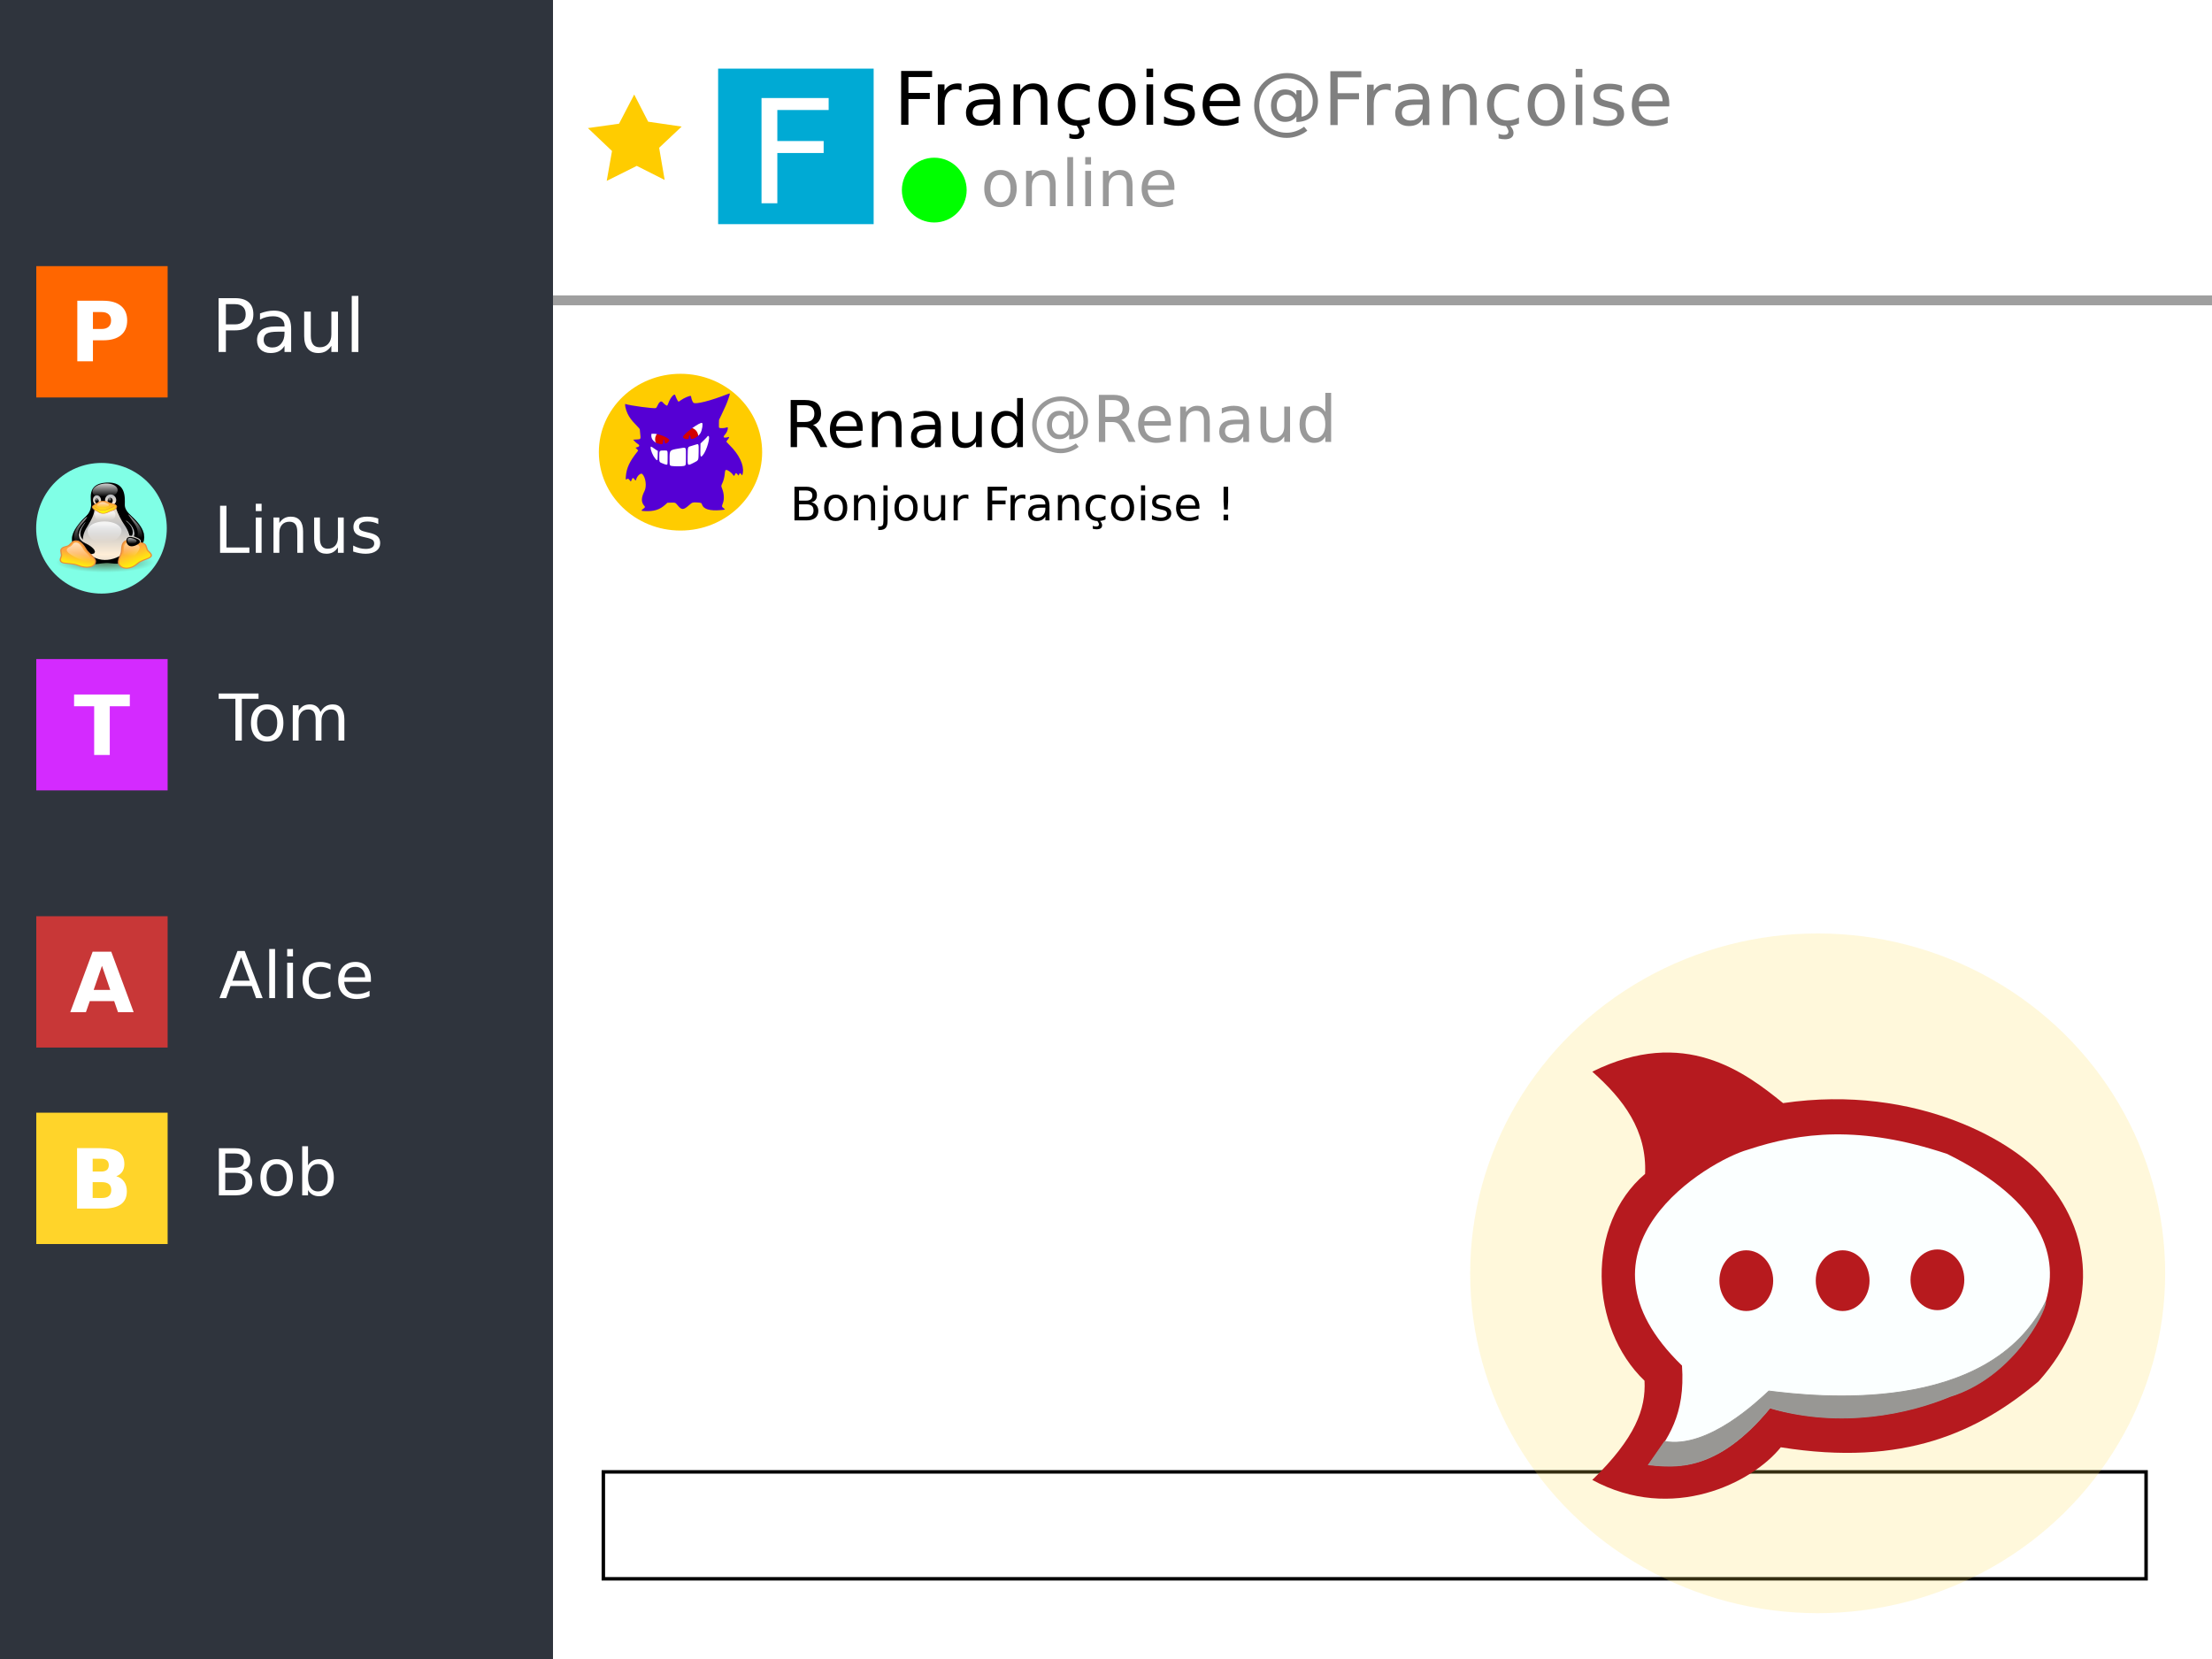 <?xml version="1.0" encoding="UTF-8" standalone="no"?>
<!-- Created with Inkscape (http://www.inkscape.org/) -->

<svg
   xmlns:dc="http://purl.org/dc/elements/1.1/"
   xmlns:cc="http://creativecommons.org/ns#"
   xmlns:rdf="http://www.w3.org/1999/02/22-rdf-syntax-ns#"
   xmlns:svg="http://www.w3.org/2000/svg"
   xmlns="http://www.w3.org/2000/svg"
   xmlns:xlink="http://www.w3.org/1999/xlink"
   xmlns:sodipodi="http://sodipodi.sourceforge.net/DTD/sodipodi-0.dtd"
   xmlns:inkscape="http://www.inkscape.org/namespaces/inkscape"
   width="640"
   height="480"
   viewBox="0 0 169.333 127"
   version="1.1"
   id="svg8"
   inkscape:version="0.92.3 (2405546, 2018-03-11)"
   sodipodi:docname="rocketchat.svg">
  <rect x="0" y="0" width="169.333" height="127" fill="#333333" stroke="none"/>
  <defs
     id="defs2">
    <radialGradient
       xlink:href="#linearGradient172"
       id="radialGradient1399"
       gradientTransform="scale(1.045,0.957)"
       cx="446.778"
       cy="1219.412"
       fx="446.778"
       fy="1219.412"
       r="195.072"
       gradientUnits="userSpaceOnUse" />
    <linearGradient
       id="linearGradient172">
      <stop
         style="stop-color:#3f2600;stop-opacity:0.6;"
         offset="0"
         id="stop173" />
      <stop
         style="stop-color:#3f2600;stop-opacity:0;"
         offset="1"
         id="stop174" />
    </linearGradient>
    <linearGradient
       xlink:href="#linearGradient153"
       id="linearGradient1401"
       gradientUnits="userSpaceOnUse"
       x1="400.578"
       y1="369.53"
       x2="400.844"
       y2="304.079"
       gradientTransform="scale(0.575,1.738)" />
    <linearGradient
       id="linearGradient153">
      <stop
         style="stop-color:#ffeed7;stop-opacity:1;"
         offset="0"
         id="stop154" />
      <stop
         style="stop-color:#bdbfc2;stop-opacity:1;"
         offset="1"
         id="stop155" />
    </linearGradient>
    <linearGradient
       xlink:href="#linearGradient138"
       id="linearGradient1403"
       gradientUnits="userSpaceOnUse"
       x1="303.018"
       y1="237.932"
       x2="297.086"
       y2="330.096"
       gradientTransform="scale(1.116,0.896)" />
    <linearGradient
       id="linearGradient138">
      <stop
         style="stop-color:#ffffff;stop-opacity:0.8;"
         offset="0"
         id="stop139" />
      <stop
         style="stop-color:#ffffff;stop-opacity:0;"
         offset="1"
         id="stop140" />
    </linearGradient>
    <linearGradient
       xlink:href="#linearGradient153"
       id="linearGradient1405"
       gradientUnits="userSpaceOnUse"
       gradientTransform="scale(0.816,1.225)"
       x1="378.938"
       y1="278.602"
       x2="380.273"
       y2="243.916" />
    <linearGradient
       xlink:href="#linearGradient153"
       id="linearGradient1407"
       gradientUnits="userSpaceOnUse"
       x1="381.387"
       y1="277.495"
       x2="380.552"
       y2="245.683"
       gradientTransform="scale(0.816,1.225)" />
    <linearGradient
       xlink:href="#linearGradient167"
       id="linearGradient1409"
       gradientUnits="userSpaceOnUse"
       gradientTransform="scale(0.816,1.225)"
       x1="379.096"
       y1="240.927"
       x2="376.796"
       y2="281.016" />
    <linearGradient
       id="linearGradient167">
      <stop
         style="stop-color:#ffffff;stop-opacity:0.65;"
         offset="0"
         id="stop168" />
      <stop
         style="stop-color:#ffffff;stop-opacity:0;"
         offset="1"
         id="stop169" />
    </linearGradient>
    <linearGradient
       xlink:href="#linearGradient167"
       id="linearGradient1411"
       gradientUnits="userSpaceOnUse"
       x1="389.635"
       y1="242.282"
       x2="387.069"
       y2="281.325"
       gradientTransform="scale(0.816,1.225)" />
    <linearGradient
       xlink:href="#linearGradient153"
       id="linearGradient1413"
       gradientUnits="userSpaceOnUse"
       spreadMethod="reflect"
       x1="437.579"
       y1="528.872"
       x2="437.579"
       y2="394.104"
       gradientTransform="scale(0.813,1.23)" />
    <linearGradient
       xlink:href="#linearGradient153"
       id="linearGradient1415"
       gradientUnits="userSpaceOnUse"
       x1="375.173"
       y1="419.785"
       x2="377.485"
       y2="324.038"
       gradientTransform="scale(0.65,1.539)" />
    <linearGradient
       xlink:href="#linearGradient138"
       id="linearGradient1417"
       gradientUnits="userSpaceOnUse"
       x1="320.751"
       y1="498.178"
       x2="321.322"
       y2="614.504"
       gradientTransform="scale(1.075,0.93)" />
    <linearGradient
       xlink:href="#linearGradient167"
       id="linearGradient1419"
       gradientUnits="userSpaceOnUse"
       x1="322.483"
       y1="435.268"
       x2="323.251"
       y2="488.483"
       gradientTransform="scale(1.077,0.929)" />
    <linearGradient
       xlink:href="#linearGradient167"
       id="linearGradient1421"
       gradientUnits="userSpaceOnUse"
       x1="411.221"
       y1="242.944"
       x2="411.221"
       y2="331.449"
       gradientTransform="scale(0.572,1.749)" />
    <linearGradient
       xlink:href="#linearGradient167"
       id="linearGradient1423"
       gradientUnits="userSpaceOnUse"
       x1="867.345"
       y1="234.739"
       x2="867.335"
       y2="314.839"
       gradientTransform="scale(0.573,1.746)" />
    <linearGradient
       xlink:href="#linearGradient162"
       id="linearGradient1425"
       gradientUnits="userSpaceOnUse"
       x1="236.254"
       y1="657.111"
       x2="212.51"
       y2="737.412"
       gradientTransform="scale(1.012,0.989)" />
    <linearGradient
       id="linearGradient162">
      <stop
         style="stop-color:#ffa63f;stop-opacity:1;"
         offset="0"
         id="stop163" />
      <stop
         style="stop-color:#ffff00;stop-opacity:1;"
         offset="1"
         id="stop164" />
    </linearGradient>
    <linearGradient
       xlink:href="#linearGradient153"
       id="linearGradient1427"
       gradientUnits="userSpaceOnUse"
       x1="381.566"
       y1="655.731"
       x2="279.643"
       y2="386.666"
       gradientTransform="scale(1.065,0.939)" />
    <linearGradient
       xlink:href="#linearGradient162"
       id="linearGradient1429"
       gradientUnits="userSpaceOnUse"
       x1="218.117"
       y1="630.305"
       x2="203.127"
       y2="737.854"
       gradientTransform="scale(1.01,0.99)" />
    <linearGradient
       xlink:href="#linearGradient167"
       id="linearGradient1431"
       gradientUnits="userSpaceOnUse"
       gradientTransform="scale(1.008,0.992)"
       x1="117.89"
       y1="587.236"
       x2="182.245"
       y2="704.731" />
    <linearGradient
       xlink:href="#linearGradient167"
       id="linearGradient1433"
       gradientUnits="userSpaceOnUse"
       x1="223.101"
       y1="570.418"
       x2="230.535"
       y2="710.977"
       gradientTransform="scale(1,1)" />
    <linearGradient
       xlink:href="#linearGradient167"
       id="linearGradient1435"
       gradientUnits="userSpaceOnUse"
       x1="316.94"
       y1="474.018"
       x2="371.609"
       y2="582.635"
       gradientTransform="scale(1.065,0.939)" />
    <linearGradient
       xlink:href="#linearGradient162"
       id="linearGradient1437"
       gradientUnits="userSpaceOnUse"
       x1="284.687"
       y1="410.463"
       x2="285.459"
       y2="485.699"
       gradientTransform="scale(1.219,0.821)" />
    <linearGradient
       xlink:href="#linearGradient167"
       id="linearGradient1439"
       gradientUnits="userSpaceOnUse"
       x1="288.824"
       y1="398.854"
       x2="288.376"
       y2="482.559"
       gradientTransform="scale(1.222,0.818)" />
  </defs>
  <sodipodi:namedview
     id="base"
     pagecolor="#ffffff"
     bordercolor="#666666"
     borderopacity="1.0"
     inkscape:pageopacity="0.0"
     inkscape:pageshadow="2"
     inkscape:zoom="0.90509668"
     inkscape:cx="299.81018"
     inkscape:cy="232.92422"
     inkscape:document-units="mm"
     inkscape:current-layer="layer1"
     showgrid="false"
     units="px"
     inkscape:snap-global="false"
     inkscape:window-width="1680"
     inkscape:window-height="988"
     inkscape:window-x="-8"
     inkscape:window-y="-8"
     inkscape:window-maximized="1"
     inkscape:pagecheckerboard="true" />
  <g
     inkscape:label="Calque 1"
     inkscape:groupmode="layer"
     id="layer1"
     transform="translate(0,-170)">
    <flowRoot
       xml:space="preserve"
       id="flowRoot996-0"
       style="font-style:normal;font-weight:normal;font-size:10.667px;line-height:1.25;font-family:sans-serif;letter-spacing:0px;word-spacing:0px;fill:#000000;fill-opacity:1;stroke:none"
       transform="matrix(0.265,0,0,0.265,-216.798,366.801)"><flowRegion
         id="flowRegion998-5"
         style="font-size:10.667px"><rect
           id="rect1000-0"
           width="286.71"
           height="162.414"
           x="16.573"
           y="131.418"
           style="font-size:10.667px" /></flowRegion><flowPara
         id="flowPara1002-7" /></flowRoot>    <flowRoot
       xml:space="preserve"
       id="flowRoot1008-9"
       style="font-style:normal;font-weight:normal;font-size:8px;line-height:1.25;font-family:sans-serif;letter-spacing:0px;word-spacing:0px;fill:#000000;fill-opacity:1;stroke:none"
       transform="matrix(0.265,0,0,0.265,-216.798,366.801)"><flowRegion
         id="flowRegion1010-8"
         style="font-size:8px"><rect
           id="rect1012-7"
           width="106.342"
           height="109.657"
           x="35.908"
           y="147.715"
           style="font-size:8px" /></flowRegion><flowPara
         id="flowPara1014-7" /></flowRoot>    <flowRoot
       xml:space="preserve"
       id="flowRoot907-2"
       style="font-style:normal;font-weight:normal;font-size:5.333px;line-height:1.25;font-family:sans-serif;letter-spacing:0px;word-spacing:0px;fill:#000000;fill-opacity:1;stroke:none"
       transform="matrix(0.265,0,0,0.265,-216.798,366.801)"><flowRegion
         id="flowRegion909-3"
         style="font-size:5.333px"><rect
           id="rect911-9"
           width="118.219"
           height="66.567"
           x="282.567"
           y="321.177"
           style="font-size:5.333px" /></flowRegion><flowPara
         id="flowPara913-4" /></flowRoot>    <flowRoot
       xml:space="preserve"
       id="flowRoot4239"
       style="font-style:normal;font-weight:normal;font-size:5.333px;line-height:1.25;font-family:sans-serif;letter-spacing:0px;word-spacing:0px;fill:#000000;fill-opacity:1;stroke:none"><flowRegion
         id="flowRegion4241"><rect
           id="rect4243"
           width="195.559"
           height="107.171"
           x="72.92"
           y="-174.074" /></flowRegion><flowPara
         id="flowPara4245" /></flowRoot>    <g
       id="g1530">
      <g
         transform="translate(68.296,-192.708)"
         id="g3839">
        <rect
           style="fill:#ffffff;fill-rule:evenodd;stroke-width:0.62"
           id="rect1333-6"
           x="-68.296"
           y="362.708"
           height="127"
           width="169.333" />
        <rect
           style="fill:#2f343d;fill-opacity:1;fill-rule:evenodd;stroke-width:0.59"
           id="rect1335-2"
           width="42.333"
           height="127"
           x="-68.296"
           y="362.708" />
        <rect
           style="fill:#ffffff;fill-rule:evenodd;stroke:#000000;stroke-width:0.265;stroke-opacity:1"
           id="rect2611-7"
           width="118.1"
           height="8.185"
           x="-22.109"
           y="475.384" />
        <g
           id="g3247-2"
           transform="translate(-141.963,255.266)">
          <ellipse
             ry="26.017"
             rx="26.602"
             cy="204.917"
             cx="212.813"
             id="path3775-8"
             style="opacity:1;fill:#ffdd55;fill-opacity:0.208;stroke:none;stroke-width:0.305;stroke-miterlimit:4;stroke-dasharray:none;stroke-opacity:1" />
          <g
             id="g845-4"
             style="display:inline;opacity:1"
             transform="matrix(0.23,0,0,0.245,195.516,184.711)">
            <path
               style="fill:#b61a1f;fill-opacity:1;stroke:none;stroke-width:0.265px;stroke-linecap:butt;stroke-linejoin:miter;stroke-opacity:1"
               d="M 0.189,147.033 C 14.506,133.975 18.07,124.826 17.576,116.039 -0.878,99.453 -2.083,67.235 17.765,51.405 18.412,37.801 10.551,28.065 0.189,19.466 30.809,5.235 50.998,19.611 63.689,29.293 108.393,23.114 142.13,41.944 151.285,53.484 c 16.245,17.72 17.249,42.031 -2.551,62.744 -20.042,15.832 -44.747,26.779 -85.801,20.6 -9.486,11.076 -36.072,23.752 -62.744,10.205 z"
               id="path827-1"
               inkscape:connector-curvature="0"
               sodipodi:nodetypes="ccccccccc" />
            <path
               style="fill:#fbffff;fill-opacity:1;stroke:none;stroke-width:0.265px;stroke-linecap:butt;stroke-linejoin:miter;stroke-opacity:1"
               d="m 18.899,142.308 c 6.536,-8.139 12.298,-15.619 11.15,-30.994 -40.533,-36.881 8.964,-64.053 21.923,-67.469 17.45,-5.436 37.382,-7.744 66.335,1.323 64.348,29.935 22.02,70.019 0.945,75.784 -24.174,9.094 -48.231,7.011 -59.909,3.591 -17.871,20.384 -31.868,18.518 -40.443,17.765 z"
               id="path829-4"
               inkscape:connector-curvature="0"
               sodipodi:nodetypes="ccccccc" />
            <path
               sodipodi:nodetypes="ccccccc"
               inkscape:connector-curvature="0"
               id="path831-5"
               d="m 18.899,142.308 5.391,-7.304 c 14.462,2.429 31.165,-12.715 34.675,-15.753 14.993,1.745 72.912,8.037 92.132,-27.876 -0.286,3.949 -11.452,23.739 -31.844,29.577 -13.4,5.27 -36.136,10.129 -59.909,3.591 -17.871,20.384 -31.868,18.518 -40.443,17.765 z"
               style="fill:#989794;fill-opacity:1;stroke:#989794;stroke-width:0.265px;stroke-linecap:butt;stroke-linejoin:miter;stroke-opacity:1" />
            <ellipse
               style="opacity:1;fill:#b71a1e;fill-opacity:1;stroke:none;stroke-width:1.465;stroke-miterlimit:4;stroke-dasharray:none;stroke-opacity:1"
               id="path833-5"
               cx="51.449"
               cy="84.769"
               rx="8.954"
               ry="9.488" />
            <ellipse
               ry="9.488"
               rx="8.954"
               cy="84.769"
               cx="83.522"
               id="ellipse835-3"
               style="opacity:1;fill:#b71a1e;fill-opacity:1;stroke:none;stroke-width:1.465;stroke-miterlimit:4;stroke-dasharray:none;stroke-opacity:1" />
            <ellipse
               style="opacity:1;fill:#b71a1e;fill-opacity:1;stroke:none;stroke-width:1.465;stroke-miterlimit:4;stroke-dasharray:none;stroke-opacity:1"
               id="ellipse837-8"
               cx="115.06"
               cy="84.502"
               rx="8.954"
               ry="9.488" />
          </g>
        </g>
      </g>
      <path
         inkscape:connector-curvature="0"
         id="path3843"
         d="M 42.333,192.992 H 169.333"
         style="opacity:1;vector-effect:none;fill:#00ff00;fill-opacity:1;stroke:#9f9f9f;stroke-width:0.758;stroke-linecap:butt;stroke-linejoin:miter;stroke-miterlimit:4;stroke-dasharray:none;stroke-dashoffset:0;stroke-opacity:1" />
      <g
         transform="translate(4.548,266.237)"
         id="g3872">
        <rect
           style="fill:#00aad4;fill-rule:evenodd;stroke-width:0.392"
           id="rect3845"
           width="11.906"
           height="11.906"
           x="50.426"
           y="-90.984" />
        <g
           id="flowRoot3847"
           style="font-style:normal;font-weight:normal;font-size:21.333px;line-height:1.25;font-family:sans-serif;letter-spacing:0px;word-spacing:0px;fill:#ffffff;fill-opacity:1;stroke:none"
           transform="matrix(0.575,0,0,0.518,-60.22,418.938)"
           aria-label="F">
          <path
             inkscape:connector-curvature="0"
             id="path3973"
             d="m 198.205,-980.056 h 8.938 v 1.771 h -6.833 v 4.583 h 6.167 v 1.771 h -6.167 v 7.427 h -2.104 z" />
        </g>
      </g>
      <path
         transform="matrix(0.763,-0.032,0.033,0.735,15.206,246.48)"
         inkscape:transform-center-y="-0.28691797"
         inkscape:transform-center-x="0.13521435"
         d="m 50.351,-83.12 -2.727,-1.584 -3.079,1.428 0.664,-3.083 -2.31,-2.487 3.137,-0.321 1.651,-2.965 1.275,2.884 3.331,0.654 -2.349,2.104 z"
         inkscape:randomized="0"
         inkscape:rounded="0"
         inkscape:flatsided="false"
         sodipodi:arg2="1.543156"
         sodipodi:arg1="0.96931951"
         sodipodi:r2="2.4903052"
         sodipodi:r1="4.9406519"
         sodipodi:cy="-87.193558"
         sodipodi:cx="47.555225"
         sodipodi:sides="5"
         id="path3876"
         style="opacity:1;fill:#ffcc00;fill-opacity:1;stroke:none;stroke-width:0.365;stroke-miterlimit:4;stroke-dasharray:none;stroke-opacity:1"
         sodipodi:type="star" />
      <g
         id="flowRoot4008"
         style="font-style:normal;font-weight:normal;font-size:21.333px;line-height:1.25;font-family:sans-serif;letter-spacing:0px;word-spacing:0px;fill:#000000;fill-opacity:1;stroke:none"
         transform="matrix(0.265,0,0,0.265,193.477,488.74)"
         aria-label="Françoise">
        <path
           inkscape:connector-curvature="0"
           id="path4068"
           d="m -469.781,-1182.302 h 8.938 v 1.771 h -6.833 v 4.583 h 6.167 v 1.771 h -6.167 v 7.427 h -2.104 z" />
        <path
           inkscape:connector-curvature="0"
           id="path4070"
           d="m -452.354,-1176.625 q -0.323,-0.188 -0.708,-0.271 -0.375,-0.094 -0.833,-0.094 -1.625,0 -2.5,1.062 -0.865,1.052 -0.865,3.031 v 6.146 h -1.927 v -11.667 h 1.927 v 1.812 q 0.604,-1.062 1.573,-1.573 0.969,-0.521 2.354,-0.521 0.198,0 0.438,0.031 0.24,0.021 0.531,0.073 z" />
        <path
           inkscape:connector-curvature="0"
           id="path4072"
           d="m -445.021,-1172.615 q -2.323,0 -3.219,0.531 -0.896,0.531 -0.896,1.812 0,1.021 0.667,1.625 0.677,0.594 1.833,0.594 1.594,0 2.552,-1.125 0.969,-1.135 0.969,-3.01 v -0.427 z m 3.823,-0.792 v 6.656 h -1.917 v -1.771 q -0.656,1.062 -1.635,1.573 -0.979,0.5 -2.396,0.5 -1.792,0 -2.854,-1 -1.052,-1.01 -1.052,-2.698 0,-1.969 1.312,-2.969 1.323,-1 3.938,-1 h 2.688 v -0.188 q 0,-1.323 -0.875,-2.042 -0.865,-0.729 -2.438,-0.729 -1,0 -1.948,0.24 -0.948,0.24 -1.823,0.719 v -1.771 q 1.052,-0.406 2.042,-0.604 0.99,-0.208 1.927,-0.208 2.531,0 3.781,1.312 1.25,1.312 1.25,3.979 z" />
        <path
           inkscape:connector-curvature="0"
           id="path4074"
           d="m -427.542,-1173.792 v 7.042 h -1.917 v -6.979 q 0,-1.656 -0.646,-2.479 -0.646,-0.823 -1.938,-0.823 -1.552,0 -2.448,0.99 -0.896,0.99 -0.896,2.698 v 6.594 h -1.927 v -11.667 h 1.927 v 1.812 q 0.688,-1.052 1.615,-1.573 0.938,-0.521 2.156,-0.521 2.01,0 3.042,1.25 1.031,1.24 1.031,3.656 z" />
        <path
           inkscape:connector-curvature="0"
           id="path4076"
           d="m -415.302,-1177.969 v 1.792 q -0.812,-0.448 -1.635,-0.667 -0.812,-0.229 -1.646,-0.229 -1.865,0 -2.896,1.188 -1.031,1.177 -1.031,3.312 0,2.135 1.031,3.323 1.031,1.177 2.896,1.177 0.833,0 1.646,-0.219 0.823,-0.229 1.635,-0.677 v 1.771 q -0.802,0.375 -1.667,0.562 -0.854,0.188 -1.823,0.188 -2.635,0 -4.188,-1.656 -1.552,-1.656 -1.552,-4.469 0,-2.854 1.562,-4.49 1.573,-1.635 4.302,-1.635 0.885,0 1.729,0.188 0.844,0.177 1.635,0.542 z m -2.708,11.219 q 0.573,0.646 0.854,1.188 0.281,0.552 0.281,1.052 0,0.927 -0.625,1.396 -0.625,0.479 -1.854,0.479 -0.479,0 -0.938,-0.062 -0.448,-0.062 -0.896,-0.188 v -1.365 q 0.354,0.177 0.74,0.25 0.385,0.083 0.875,0.083 0.615,0 0.927,-0.25 0.312,-0.25 0.312,-0.729 0,-0.312 -0.229,-0.771 -0.219,-0.448 -0.688,-1.083 z" />
        <path
           inkscape:connector-curvature="0"
           id="path4078"
           d="m -407.427,-1177.073 q -1.542,0 -2.438,1.208 -0.896,1.198 -0.896,3.292 0,2.094 0.885,3.302 0.896,1.198 2.448,1.198 1.531,0 2.427,-1.208 0.896,-1.208 0.896,-3.292 0,-2.073 -0.896,-3.281 -0.896,-1.219 -2.427,-1.219 z m 0,-1.625 q 2.5,0 3.927,1.625 1.427,1.625 1.427,4.5 0,2.865 -1.427,4.5 -1.427,1.625 -3.927,1.625 -2.51,0 -3.938,-1.625 -1.417,-1.635 -1.417,-4.5 0,-2.875 1.417,-4.5 1.427,-1.625 3.938,-1.625 z" />
        <path
           inkscape:connector-curvature="0"
           id="path4080"
           d="m -398.906,-1178.417 h 1.917 v 11.667 h -1.917 z m 0,-4.542 h 1.917 v 2.427 h -1.917 z" />
        <path
           inkscape:connector-curvature="0"
           id="path4082"
           d="m -385.552,-1178.073 v 1.812 q -0.812,-0.417 -1.688,-0.625 -0.875,-0.208 -1.812,-0.208 -1.427,0 -2.146,0.438 -0.708,0.438 -0.708,1.312 0,0.667 0.51,1.052 0.51,0.375 2.052,0.719 l 0.656,0.146 q 2.042,0.438 2.896,1.24 0.865,0.792 0.865,2.219 0,1.625 -1.292,2.573 -1.281,0.948 -3.531,0.948 -0.938,0 -1.958,-0.188 -1.01,-0.177 -2.135,-0.542 v -1.979 q 1.062,0.552 2.094,0.833 1.031,0.271 2.042,0.271 1.354,0 2.083,-0.458 0.729,-0.469 0.729,-1.312 0,-0.781 -0.531,-1.198 -0.521,-0.417 -2.302,-0.802 l -0.667,-0.156 q -1.781,-0.375 -2.573,-1.146 -0.792,-0.781 -0.792,-2.135 0,-1.646 1.167,-2.542 1.167,-0.896 3.312,-0.896 1.062,0 2,0.156 0.938,0.156 1.729,0.469 z" />
        <path
           inkscape:connector-curvature="0"
           id="path4084"
           d="m -371.885,-1173.062 v 0.938 h -8.812 q 0.125,1.979 1.188,3.021 1.073,1.031 2.979,1.031 1.104,0 2.135,-0.271 1.042,-0.271 2.062,-0.812 v 1.812 q -1.031,0.438 -2.115,0.667 -1.083,0.229 -2.198,0.229 -2.792,0 -4.427,-1.625 -1.625,-1.625 -1.625,-4.396 0,-2.865 1.542,-4.542 1.552,-1.688 4.177,-1.688 2.354,0 3.719,1.521 1.375,1.51 1.375,4.115 z m -1.917,-0.562 q -0.021,-1.573 -0.885,-2.51 -0.854,-0.938 -2.271,-0.938 -1.604,0 -2.573,0.906 -0.958,0.906 -1.104,2.552 z" />
      </g>
      <g
         id="flowRoot4016"
         style="font-style:normal;font-weight:normal;font-size:21.333px;line-height:1.25;font-family:sans-serif;letter-spacing:0px;word-spacing:0px;fill:#808080;fill-opacity:1;stroke:none"
         transform="matrix(0.265,0,0,0.265,271.611,476.338)"
         aria-label="@Françoise">
        <path
           inkscape:connector-curvature="0"
           id="path4047"
           d="m -656.125,-1125.469 q 0,1.49 0.74,2.344 0.74,0.844 2.031,0.844 1.281,0 2.01,-0.854 0.74,-0.854 0.74,-2.333 0,-1.458 -0.75,-2.312 -0.75,-0.865 -2.021,-0.865 -1.26,0 -2.01,0.854 -0.74,0.854 -0.74,2.323 z m 5.677,3.115 q -0.625,0.802 -1.438,1.188 -0.802,0.375 -1.875,0.375 -1.792,0 -2.917,-1.292 -1.115,-1.302 -1.115,-3.385 0,-2.083 1.125,-3.385 1.125,-1.302 2.906,-1.302 1.073,0 1.885,0.396 0.812,0.385 1.427,1.177 v -1.365 h 1.49 v 7.667 q 1.521,-0.229 2.375,-1.385 0.865,-1.167 0.865,-3.01 0,-1.115 -0.333,-2.094 -0.323,-0.979 -0.99,-1.812 -1.083,-1.365 -2.646,-2.083 -1.552,-0.729 -3.385,-0.729 -1.281,0 -2.458,0.344 -1.177,0.333 -2.177,1 -1.635,1.062 -2.562,2.792 -0.917,1.719 -0.917,3.729 0,1.656 0.594,3.104 0.604,1.448 1.74,2.552 1.094,1.083 2.531,1.646 1.438,0.573 3.073,0.573 1.344,0 2.635,-0.458 1.302,-0.448 2.385,-1.292 l 0.938,1.156 q -1.302,1.01 -2.844,1.542 -1.531,0.542 -3.115,0.542 -1.927,0 -3.635,-0.688 -1.708,-0.677 -3.042,-1.979 -1.333,-1.302 -2.031,-3.01 -0.698,-1.719 -0.698,-3.688 0,-1.896 0.708,-3.615 0.708,-1.719 2.021,-3.021 1.344,-1.323 3.104,-2.021 1.76,-0.708 3.729,-0.708 2.208,0 4.094,0.906 1.896,0.906 3.177,2.573 0.781,1.021 1.188,2.219 0.417,1.198 0.417,2.479 0,2.74 -1.656,4.323 -1.656,1.583 -4.573,1.646 z" />
        <path
           inkscape:connector-curvature="0"
           id="path4049"
           d="m -640.635,-1135.427 h 8.938 v 1.771 h -6.833 v 4.583 h 6.167 v 1.771 h -6.167 v 7.427 h -2.104 z" />
        <path
           inkscape:connector-curvature="0"
           id="path4051"
           d="m -623.208,-1129.75 q -0.323,-0.188 -0.708,-0.271 -0.375,-0.094 -0.833,-0.094 -1.625,0 -2.5,1.062 -0.865,1.052 -0.865,3.031 v 6.146 h -1.927 v -11.667 h 1.927 v 1.812 q 0.604,-1.062 1.573,-1.573 0.969,-0.521 2.354,-0.521 0.198,0 0.438,0.031 0.24,0.021 0.531,0.073 z" />
        <path
           inkscape:connector-curvature="0"
           id="path4053"
           d="m -615.875,-1125.74 q -2.323,0 -3.219,0.531 -0.896,0.531 -0.896,1.812 0,1.021 0.667,1.625 0.677,0.594 1.833,0.594 1.594,0 2.552,-1.125 0.969,-1.135 0.969,-3.01 v -0.427 z m 3.823,-0.792 v 6.656 h -1.917 v -1.771 q -0.656,1.062 -1.635,1.573 -0.979,0.5 -2.396,0.5 -1.792,0 -2.854,-1 -1.052,-1.01 -1.052,-2.698 0,-1.969 1.312,-2.969 1.323,-1 3.938,-1 h 2.688 v -0.188 q 0,-1.323 -0.875,-2.042 -0.865,-0.729 -2.438,-0.729 -1,0 -1.948,0.24 -0.948,0.24 -1.823,0.719 v -1.771 q 1.052,-0.406 2.042,-0.604 0.99,-0.208 1.927,-0.208 2.531,0 3.781,1.312 1.25,1.312 1.25,3.979 z" />
        <path
           inkscape:connector-curvature="0"
           id="path4055"
           d="m -598.396,-1126.917 v 7.042 h -1.917 v -6.979 q 0,-1.656 -0.646,-2.479 -0.646,-0.823 -1.938,-0.823 -1.552,0 -2.448,0.99 -0.896,0.99 -0.896,2.698 v 6.594 h -1.927 v -11.667 h 1.927 v 1.812 q 0.688,-1.052 1.615,-1.573 0.938,-0.521 2.156,-0.521 2.01,0 3.042,1.25 1.031,1.24 1.031,3.656 z" />
        <path
           inkscape:connector-curvature="0"
           id="path4057"
           d="m -586.156,-1131.094 v 1.792 q -0.812,-0.448 -1.635,-0.667 -0.812,-0.229 -1.646,-0.229 -1.865,0 -2.896,1.188 -1.031,1.177 -1.031,3.312 0,2.135 1.031,3.323 1.031,1.177 2.896,1.177 0.833,0 1.646,-0.219 0.823,-0.229 1.635,-0.677 v 1.771 q -0.802,0.375 -1.667,0.562 -0.854,0.188 -1.823,0.188 -2.635,0 -4.188,-1.656 -1.552,-1.656 -1.552,-4.469 0,-2.854 1.562,-4.49 1.573,-1.635 4.302,-1.635 0.885,0 1.729,0.188 0.844,0.177 1.635,0.542 z m -2.708,11.219 q 0.573,0.646 0.854,1.188 0.281,0.552 0.281,1.052 0,0.927 -0.625,1.396 -0.625,0.479 -1.854,0.479 -0.479,0 -0.938,-0.062 -0.448,-0.062 -0.896,-0.188 v -1.365 q 0.354,0.177 0.74,0.25 0.385,0.083 0.875,0.083 0.615,0 0.927,-0.25 0.312,-0.25 0.312,-0.729 0,-0.312 -0.229,-0.771 -0.219,-0.448 -0.688,-1.083 z" />
        <path
           inkscape:connector-curvature="0"
           id="path4059"
           d="m -578.281,-1130.198 q -1.542,0 -2.438,1.208 -0.896,1.198 -0.896,3.292 0,2.094 0.885,3.302 0.896,1.198 2.448,1.198 1.531,0 2.427,-1.208 0.896,-1.208 0.896,-3.292 0,-2.073 -0.896,-3.281 -0.896,-1.219 -2.427,-1.219 z m 0,-1.625 q 2.5,0 3.927,1.625 1.427,1.625 1.427,4.5 0,2.865 -1.427,4.5 -1.427,1.625 -3.927,1.625 -2.51,0 -3.938,-1.625 -1.417,-1.635 -1.417,-4.5 0,-2.875 1.417,-4.5 1.427,-1.625 3.938,-1.625 z" />
        <path
           inkscape:connector-curvature="0"
           id="path4061"
           d="m -569.76,-1131.542 h 1.917 v 11.667 h -1.917 z m 0,-4.542 h 1.917 v 2.427 h -1.917 z" />
        <path
           inkscape:connector-curvature="0"
           id="path4063"
           d="m -556.406,-1131.198 v 1.812 q -0.812,-0.417 -1.688,-0.625 -0.875,-0.208 -1.812,-0.208 -1.427,0 -2.146,0.438 -0.708,0.438 -0.708,1.312 0,0.667 0.51,1.052 0.51,0.375 2.052,0.719 l 0.656,0.146 q 2.042,0.438 2.896,1.24 0.865,0.792 0.865,2.219 0,1.625 -1.292,2.573 -1.281,0.948 -3.531,0.948 -0.938,0 -1.958,-0.188 -1.01,-0.177 -2.135,-0.542 v -1.979 q 1.062,0.552 2.094,0.833 1.031,0.271 2.042,0.271 1.354,0 2.083,-0.458 0.729,-0.469 0.729,-1.312 0,-0.781 -0.531,-1.198 -0.521,-0.417 -2.302,-0.802 l -0.667,-0.156 q -1.781,-0.375 -2.573,-1.146 -0.792,-0.781 -0.792,-2.135 0,-1.646 1.167,-2.542 1.167,-0.896 3.312,-0.896 1.062,0 2,0.156 0.938,0.156 1.729,0.469 z" />
        <path
           inkscape:connector-curvature="0"
           id="path4065"
           d="m -542.74,-1126.188 v 0.938 h -8.812 q 0.125,1.979 1.188,3.021 1.073,1.031 2.979,1.031 1.104,0 2.135,-0.271 1.042,-0.271 2.062,-0.812 v 1.812 q -1.031,0.438 -2.115,0.667 -1.083,0.229 -2.198,0.229 -2.792,0 -4.427,-1.625 -1.625,-1.625 -1.625,-4.396 0,-2.865 1.542,-4.542 1.552,-1.688 4.177,-1.688 2.354,0 3.719,1.521 1.375,1.51 1.375,4.115 z m -1.917,-0.562 q -0.021,-1.573 -0.885,-2.51 -0.854,-0.938 -2.271,-0.938 -1.604,0 -2.573,0.906 -0.958,0.906 -1.104,2.552 z" />
      </g>
      <circle
         r="2.48"
         cy="184.552"
         cx="71.52"
         id="path4024"
         style="opacity:1;fill:#00ff00;fill-opacity:1;stroke:none;stroke-width:0.274;stroke-miterlimit:4;stroke-dasharray:none;stroke-opacity:1" />
      <g
         id="flowRoot4026"
         style="font-style:normal;font-weight:normal;font-size:18.667px;line-height:1.25;font-family:sans-serif;letter-spacing:0px;word-spacing:0px;fill:#999999;fill-opacity:1;stroke:none"
         transform="matrix(0.265,0,0,0.265,49.816,472.824)"
         aria-label="online">
        <path
           inkscape:connector-curvature="0"
           id="path4034"
           d="m 101.027,-1092.204 q -1.349,0 -2.133,1.057 -0.784,1.048 -0.784,2.88 0,1.832 0.775,2.889 0.784,1.048 2.142,1.048 1.34,0 2.124,-1.057 0.784,-1.057 0.784,-2.88 0,-1.814 -0.784,-2.871 -0.784,-1.066 -2.124,-1.066 z m 0,-1.422 q 2.188,0 3.436,1.422 1.249,1.422 1.249,3.938 0,2.506 -1.249,3.938 -1.249,1.422 -3.436,1.422 -2.197,0 -3.445,-1.422 -1.24,-1.431 -1.24,-3.938 0,-2.516 1.24,-3.938 1.249,-1.422 3.445,-1.422 z" />
        <path
           inkscape:connector-curvature="0"
           id="path4036"
           d="m 116.969,-1089.333 v 6.161 h -1.677 v -6.107 q 0,-1.449 -0.565,-2.169 -0.565,-0.72 -1.695,-0.72 -1.358,0 -2.142,0.866 -0.784,0.866 -0.784,2.361 v 5.769 h -1.686 v -10.208 h 1.686 v 1.586 q 0.602,-0.92 1.413,-1.376 0.82,-0.456 1.887,-0.456 1.759,0 2.661,1.094 0.902,1.085 0.902,3.199 z" />
        <path
           inkscape:connector-curvature="0"
           id="path4038"
           d="m 120.332,-1097.354 h 1.677 v 14.182 h -1.677 z" />
        <path
           inkscape:connector-curvature="0"
           id="path4040"
           d="m 125.509,-1093.38 h 1.677 v 10.208 h -1.677 z m 0,-3.974 h 1.677 v 2.124 h -1.677 z" />
        <path
           inkscape:connector-curvature="0"
           id="path4042"
           d="m 139.172,-1089.333 v 6.161 h -1.677 v -6.107 q 0,-1.449 -0.565,-2.169 -0.565,-0.72 -1.695,-0.72 -1.358,0 -2.142,0.866 -0.784,0.866 -0.784,2.361 v 5.769 h -1.686 v -10.208 h 1.686 v 1.586 q 0.602,-0.92 1.413,-1.376 0.82,-0.456 1.887,-0.456 1.759,0 2.661,1.094 0.902,1.085 0.902,3.199 z" />
        <path
           inkscape:connector-curvature="0"
           id="path4044"
           d="m 151.267,-1088.695 v 0.82 h -7.711 q 0.109,1.732 1.039,2.643 0.939,0.902 2.607,0.902 0.966,0 1.868,-0.237 0.911,-0.237 1.805,-0.711 v 1.586 q -0.902,0.383 -1.85,0.583 -0.948,0.201 -1.923,0.201 -2.443,0 -3.874,-1.422 -1.422,-1.422 -1.422,-3.846 0,-2.506 1.349,-3.974 1.358,-1.477 3.655,-1.477 2.06,0 3.254,1.331 1.203,1.322 1.203,3.6 z m -1.677,-0.492 q -0.018,-1.376 -0.775,-2.197 -0.747,-0.82 -1.987,-0.82 -1.404,0 -2.251,0.793 -0.839,0.793 -0.966,2.233 z" />
      </g>
      <g
         id="flowRoot3947"
         style="font-style:normal;font-weight:normal;font-size:21.333px;line-height:1.25;font-family:sans-serif;letter-spacing:0px;word-spacing:0px;fill:#ffffff;fill-opacity:1;stroke:none"
         transform="matrix(0.265,0,0,0.265,144.539,552.096)"
         aria-label="Paul">
        <path
           inkscape:connector-curvature="0"
           id="path4125"
           d="m -480.177,-1354.01 v 5.844 h 2.646 q 1.469,0 2.271,-0.76 0.802,-0.76 0.802,-2.167 0,-1.396 -0.802,-2.156 -0.802,-0.76 -2.271,-0.76 z m -2.104,-1.729 h 4.75 q 2.615,0 3.948,1.188 1.344,1.177 1.344,3.458 0,2.302 -1.344,3.479 -1.333,1.177 -3.948,1.177 h -2.646 v 6.25 h -2.104 z" />
        <path
           inkscape:connector-curvature="0"
           id="path4127"
           d="m -465.146,-1346.052 q -2.323,0 -3.219,0.531 -0.896,0.531 -0.896,1.812 0,1.021 0.667,1.625 0.677,0.594 1.833,0.594 1.594,0 2.552,-1.125 0.969,-1.135 0.969,-3.01 v -0.427 z m 3.823,-0.792 v 6.656 h -1.917 v -1.771 q -0.656,1.062 -1.635,1.573 -0.979,0.5 -2.396,0.5 -1.792,0 -2.854,-1 -1.052,-1.01 -1.052,-2.698 0,-1.969 1.312,-2.969 1.323,-1 3.938,-1 h 2.688 v -0.188 q 0,-1.323 -0.875,-2.042 -0.865,-0.729 -2.438,-0.729 -1,0 -1.948,0.24 -0.948,0.24 -1.823,0.719 v -1.771 q 1.052,-0.406 2.042,-0.604 0.99,-0.208 1.927,-0.208 2.531,0 3.781,1.312 1.25,1.312 1.25,3.979 z" />
        <path
           inkscape:connector-curvature="0"
           id="path4129"
           d="m -457.562,-1344.792 v -7.062 h 1.917 v 6.99 q 0,1.656 0.646,2.49 0.646,0.823 1.938,0.823 1.552,0 2.448,-0.99 0.906,-0.99 0.906,-2.698 v -6.615 h 1.917 v 11.667 h -1.917 v -1.792 q -0.698,1.062 -1.625,1.583 -0.917,0.51 -2.135,0.51 -2.01,0 -3.052,-1.25 -1.042,-1.25 -1.042,-3.656 z m 4.823,-7.344 z" />
        <path
           inkscape:connector-curvature="0"
           id="path4131"
           d="m -443.823,-1356.396 h 1.917 v 16.208 h -1.917 z" />
      </g>
      <g
         id="g4377">
        <rect
           y="190.373"
           x="2.778"
           height="10.054"
           width="10.054"
           id="rect3845-6"
           style="fill:#ff6600;fill-rule:evenodd;stroke-width:0.331" />
        <g
           aria-label="P"
           transform="matrix(0.265,0,0,0.265,-6.084,232.891)"
           style="font-style:normal;font-variant:normal;font-weight:bold;font-stretch:normal;font-size:24px;line-height:1.25;font-family:sans-serif;-inkscape-font-specification:'sans-serif Bold';letter-spacing:0px;word-spacing:0px;fill:#ffffff;fill-opacity:1;stroke:none"
           id="flowRoot4247">
          <path
             d="m 45.293,-150.447 h 7.488 q 3.34,0 5.121,1.488 1.793,1.477 1.793,4.219 0,2.754 -1.793,4.242 -1.781,1.477 -5.121,1.477 h -2.977 v 6.07 h -4.512 z m 4.512,3.27 v 4.887 h 2.496 q 1.312,0 2.027,-0.633 0.715,-0.645 0.715,-1.816 0,-1.172 -0.715,-1.805 -0.715,-0.633 -2.027,-0.633 z"
             id="path4355"
             inkscape:connector-curvature="0" />
        </g>
      </g>
      <g
         id="g4386">
        <g
           aria-label="Tom"
           transform="matrix(0.265,0,0,0.265,140.146,577.5)"
           style="font-style:normal;font-weight:normal;font-size:18.667px;line-height:1.25;font-family:sans-serif;letter-spacing:0px;word-spacing:0px;fill:#ffffff;fill-opacity:1;stroke:none"
           id="flowRoot4000">
          <path
             d="m -465.68,-1337.405 h 11.512 v 1.549 h -4.831 v 12.059 h -1.85 v -12.059 h -4.831 z"
             id="path4100"
             inkscape:connector-curvature="0" />
          <path
             d="m -451.671,-1332.829 q -1.349,0 -2.133,1.057 -0.784,1.048 -0.784,2.88 0,1.832 0.775,2.889 0.784,1.048 2.142,1.048 1.34,0 2.124,-1.057 0.784,-1.057 0.784,-2.88 0,-1.814 -0.784,-2.871 -0.784,-1.066 -2.124,-1.066 z m 0,-1.422 q 2.188,0 3.436,1.422 1.249,1.422 1.249,3.938 0,2.506 -1.249,3.938 -1.249,1.422 -3.436,1.422 -2.197,0 -3.445,-1.422 -1.24,-1.431 -1.24,-3.938 0,-2.516 1.24,-3.938 1.249,-1.422 3.445,-1.422 z"
             id="path4102"
             inkscape:connector-curvature="0" />
          <path
             d="m -436.267,-1332.046 q 0.629,-1.13 1.504,-1.668 0.875,-0.538 2.06,-0.538 1.595,0 2.461,1.121 0.866,1.112 0.866,3.172 v 6.161 h -1.686 v -6.107 q 0,-1.468 -0.52,-2.178 -0.52,-0.711 -1.586,-0.711 -1.303,0 -2.06,0.866 -0.757,0.866 -0.757,2.361 v 5.769 h -1.686 v -6.107 q 0,-1.477 -0.52,-2.178 -0.52,-0.711 -1.604,-0.711 -1.285,0 -2.042,0.875 -0.757,0.866 -0.757,2.352 v 5.769 h -1.686 v -10.208 h 1.686 v 1.586 q 0.574,-0.939 1.376,-1.385 0.802,-0.447 1.905,-0.447 1.112,0 1.887,0.565 0.784,0.565 1.158,1.641 z"
             id="path4104"
             inkscape:connector-curvature="0" />
        </g>
        <g
           id="g4372">
          <rect
             style="fill:#d42aff;fill-rule:evenodd;stroke-width:0.331"
             id="rect3845-6-2"
             width="10.054"
             height="10.054"
             x="2.778"
             y="220.453" />
          <path
             d="m 5.672,223.165 h 4.266 v 0.902 h -1.535 v 3.727 h -1.194 v -3.727 h -1.538 z"
             id="path4344"
             inkscape:connector-curvature="0"
             style="font-style:normal;font-variant:normal;font-weight:bold;font-stretch:normal;font-size:medium;line-height:1.25;font-family:sans-serif;-inkscape-font-specification:'sans-serif Bold';letter-spacing:0px;word-spacing:0px;fill:#ffffff;fill-opacity:1;stroke:none;stroke-width:0.265" />
        </g>
      </g>
      <g
         id="g4420">
        <g
           aria-label="Alice"
           transform="matrix(0.265,0,0,0.265,100.819,628.682)"
           style="font-style:normal;font-weight:normal;font-size:18.667px;line-height:1.25;font-family:sans-serif;letter-spacing:0px;word-spacing:0px;fill:#ffffff;fill-opacity:1;stroke:none"
           id="flowRoot3976">
          <path
             d="m -310.807,-1454.341 -2.497,6.772 h 5.004 z m -1.039,-1.814 h 2.087 l 5.186,13.608 h -1.914 l -1.24,-3.491 h -6.134 l -1.24,3.491 h -1.941 z"
             id="path4114"
             inkscape:connector-curvature="0" />
          <path
             d="m -302.668,-1456.729 h 1.677 v 14.182 h -1.677 z"
             id="path4116"
             inkscape:connector-curvature="0" />
          <path
             d="m -297.491,-1452.755 h 1.677 v 10.208 h -1.677 z m 0,-3.974 h 1.677 v 2.124 h -1.677 z"
             id="path4118"
             inkscape:connector-curvature="0" />
          <path
             d="m -284.967,-1452.363 v 1.568 q -0.711,-0.392 -1.431,-0.583 -0.711,-0.201 -1.44,-0.201 -1.632,0 -2.534,1.039 -0.902,1.03 -0.902,2.898 0,1.869 0.902,2.908 0.902,1.03 2.534,1.03 0.729,0 1.44,-0.191 0.72,-0.201 1.431,-0.593 v 1.55 q -0.702,0.328 -1.458,0.492 -0.747,0.164 -1.595,0.164 -2.306,0 -3.664,-1.449 -1.358,-1.449 -1.358,-3.91 0,-2.497 1.367,-3.928 1.376,-1.431 3.764,-1.431 0.775,0 1.513,0.164 0.738,0.155 1.431,0.474 z"
             id="path4120"
             inkscape:connector-curvature="0" />
          <path
             d="m -273.301,-1448.07 v 0.82 h -7.711 q 0.109,1.732 1.039,2.643 0.939,0.902 2.607,0.902 0.966,0 1.868,-0.237 0.911,-0.237 1.805,-0.711 v 1.586 q -0.902,0.383 -1.85,0.583 -0.948,0.201 -1.923,0.201 -2.443,0 -3.874,-1.422 -1.422,-1.422 -1.422,-3.846 0,-2.506 1.349,-3.974 1.358,-1.477 3.655,-1.477 2.06,0 3.254,1.331 1.203,1.322 1.203,3.6 z m -1.677,-0.492 q -0.018,-1.376 -0.775,-2.197 -0.747,-0.82 -1.987,-0.82 -1.404,0 -2.251,0.793 -0.839,0.793 -0.966,2.233 z"
             id="path4122"
             inkscape:connector-curvature="0" />
        </g>
        <g
           id="g4364">
          <rect
             style="fill:#c83737;fill-rule:evenodd;stroke-width:0.331"
             id="rect3845-6-0"
             width="10.054"
             height="10.054"
             x="2.778"
             y="240.139" />
          <path
             d="m 8.74,246.638 h -1.867 l -0.295,0.843 h -1.2 l 1.715,-4.629 h 1.423 l 1.715,4.629 H 9.031 Z m -1.569,-0.859 h 1.268 l -0.633,-1.842 z"
             id="path4346"
             inkscape:connector-curvature="0"
             style="font-style:normal;font-variant:normal;font-weight:bold;font-stretch:normal;font-size:medium;line-height:1.25;font-family:sans-serif;-inkscape-font-specification:'sans-serif Bold';letter-spacing:0px;word-spacing:0px;fill:#ffffff;fill-opacity:1;stroke:none;stroke-width:0.265" />
        </g>
      </g>
      <g
         id="g4429">
        <g
           aria-label="Bob"
           transform="matrix(0.265,0,0,0.265,131.379,605.688)"
           style="font-style:normal;font-weight:normal;font-size:18.667px;line-height:1.25;font-family:sans-serif;letter-spacing:0px;word-spacing:0px;fill:#ffffff;fill-opacity:1;stroke:none"
           id="flowRoot3992">
          <path
             d="m -430.702,-1305.296 v 4.986 h 2.953 q 1.486,0 2.197,-0.611 0.72,-0.62 0.72,-1.887 0,-1.276 -0.72,-1.878 -0.711,-0.611 -2.197,-0.611 z m 0,-5.596 v 4.101 h 2.725 q 1.349,0 2.005,-0.501 0.665,-0.51 0.665,-1.549 0,-1.03 -0.665,-1.54 -0.656,-0.51 -2.005,-0.51 z m -1.841,-1.513 h 4.703 q 2.105,0 3.245,0.875 1.139,0.875 1.139,2.488 0,1.249 -0.583,1.987 -0.583,0.738 -1.714,0.921 1.358,0.292 2.105,1.221 0.757,0.921 0.757,2.306 0,1.823 -1.24,2.816 -1.24,0.994 -3.527,0.994 h -4.885 z"
             id="path4107"
             inkscape:connector-curvature="0" />
          <path
             d="m -415.863,-1307.829 q -1.349,0 -2.133,1.057 -0.784,1.048 -0.784,2.88 0,1.832 0.775,2.889 0.784,1.048 2.142,1.048 1.34,0 2.124,-1.057 0.784,-1.057 0.784,-2.88 0,-1.814 -0.784,-2.871 -0.784,-1.066 -2.124,-1.066 z m 0,-1.422 q 2.188,0 3.436,1.422 1.249,1.422 1.249,3.938 0,2.506 -1.249,3.938 -1.249,1.422 -3.436,1.422 -2.197,0 -3.445,-1.422 -1.24,-1.431 -1.24,-3.938 0,-2.516 1.24,-3.938 1.249,-1.422 3.445,-1.422 z"
             id="path4109"
             inkscape:connector-curvature="0" />
          <path
             d="m -401.079,-1303.892 q 0,-1.85 -0.766,-2.898 -0.757,-1.057 -2.087,-1.057 -1.331,0 -2.096,1.057 -0.757,1.048 -0.757,2.898 0,1.85 0.757,2.908 0.766,1.048 2.096,1.048 1.331,0 2.087,-1.048 0.766,-1.057 0.766,-2.908 z m -5.706,-3.564 q 0.529,-0.911 1.331,-1.349 0.811,-0.447 1.932,-0.447 1.859,0 3.017,1.477 1.167,1.476 1.167,3.883 0,2.406 -1.167,3.883 -1.158,1.476 -3.017,1.476 -1.121,0 -1.932,-0.438 -0.802,-0.447 -1.331,-1.358 v 1.531 h -1.686 v -14.182 h 1.686 z"
             id="path4111"
             inkscape:connector-curvature="0" />
        </g>
        <g
           id="g4360">
          <rect
             style="fill:#ffd42a;fill-rule:evenodd;stroke-width:0.331"
             id="rect3845-6-4-8"
             width="10.054"
             height="10.054"
             x="2.778"
             y="255.179" />
          <path
             d="m 7.754,259.684 q 0.282,0 0.428,-0.124 0.146,-0.124 0.146,-0.366 0,-0.239 -0.146,-0.363 -0.146,-0.127 -0.428,-0.127 h -0.66 v 0.98 z m 0.04,2.025 q 0.36,0 0.54,-0.152 0.183,-0.152 0.183,-0.459 0,-0.301 -0.18,-0.45 -0.18,-0.152 -0.543,-0.152 h -0.701 v 1.212 z m 1.11,-1.665 q 0.384,0.112 0.595,0.412 0.211,0.301 0.211,0.738 0,0.67 -0.453,0.998 -0.453,0.329 -1.377,0.329 h -1.981 v -4.629 h 1.792 q 0.964,0 1.395,0.291 0.434,0.291 0.434,0.933 0,0.338 -0.158,0.577 -0.158,0.236 -0.459,0.35 z"
             id="path4348"
             inkscape:connector-curvature="0"
             style="font-style:normal;font-variant:normal;font-weight:bold;font-stretch:normal;font-size:medium;line-height:1.25;font-family:sans-serif;-inkscape-font-specification:'sans-serif Bold';letter-spacing:0px;word-spacing:0px;fill:#ffffff;fill-opacity:1;stroke:none;stroke-width:0.265" />
        </g>
      </g>
      <g
         id="g848"
         transform="matrix(0.025,0,0,0.024,45.844,198.615)">
        <circle
           style="fill:#ffcc00;stroke-width:1.007"
           id="path13"
           cx="250"
           cy="250"
           r="250" />
        <ellipse
           style="fill:#ffffff;stroke-width:1.035"
           id="path15"
           cx="249.304"
           cy="249.807"
           rx="103.218"
           ry="123.34" />
        <ellipse
           style="fill:#d40000"
           id="path11-8"
           cx="277.252"
           cy="199.293"
           rx="26.971"
           ry="27.773" />
        <ellipse
           style="fill:#d40000"
           id="path11-8-9"
           cx="199.213"
           cy="208.824"
           rx="26.971"
           ry="27.773" />
        <g
           id="g20"
           transform="matrix(1.002,0,0,1.032,-24.931,-42.236)">
          <g
             id="g825">
            <path
               inkscape:connector-curvature="0"
               id="path36"
               d="M 0,283 V 0 H 285 570 V 283 566 H 285 0 Z"
               style="fill:none" />
            <path
               inkscape:connector-curvature="0"
               id="path32"
               d="m 156.157,467.005 c -6.305,-1.491 -6.213,-2.679 0.686,-8.906 l 6.343,-5.725 -2.452,-2.937 c -9.424,-11.288 -8.959,-27.44 1.369,-47.513 6.173,-11.997 5.371,-25.373 -2.547,-42.512 C 157.433,354.821 155.536,352 154.568,352 150.443,352 141,364.386 141,369.798 c 0,5.349 -2.768,5.921 -7.024,1.452 -5.104,-5.358 -5.459,-5.323 -7.476,0.75 -2.369,7.133 -5.657,6.362 -11.153,-2.616 -1.109,-1.811 -1.276,-1.817 -4.331,-0.134 -6.765,3.726 -7.579,1.948 -6.061,-13.237 C 107.366,331.895 119.158,305.636 137.293,284 l 4.61,-5.5 -4.087,-4.176 c -4.732,-4.835 -4.56,-6.485 0.849,-8.106 8.057,-2.414 8.328,-3.452 2,-7.653 -5.335,-3.541 -10.03,-8.496 -12.474,-13.163 -1.856,-3.545 0.277,-4.403 10.949,-4.403 5.358,0 9.991,-0.404 10.295,-0.897 0.5,-0.81 -0.837,-18.087 -1.985,-25.638 -0.336,-2.21 -3.522,-6.15 -11.727,-14.501 -20.138,-20.496 -32.37,-43.291 -33.014,-61.526 -0.257,-7.261 0.78,-7.626 12.912,-4.548 14.778,3.75 44.104,7.887 75.378,10.631 l 7.5,0.658 3.275,-6.66 C 205.017,131.929 213.213,122 215.414,122 c 0.627,0 4.277,3.161 8.112,7.025 8.271,8.335 9.024,8.35 11.957,0.24 3.054,-8.445 7.98,-16.389 14.182,-22.869 6.7,-7.002 8.635,-7.028 10.915,-0.146 2.289,6.91 7.166,17.75 7.986,17.75 0.356,0 2.324,-1.328 4.373,-2.95 C 281.504,114.264 298.158,107 305.146,107 c 3.257,0 4.849,2.352 4.863,7.184 0.011,3.74 3.828,12.617 6.306,14.668 4.693,3.882 51.943,-8.446 91.879,-23.972 C 417.928,101.096 426.317,98 426.838,98 c 5.042,0 -4.594,28.068 -22.314,65 l -9.356,19.5 -0.701,11.369 c -0.562,9.104 -0.429,11.541 0.666,12.235 2.385,1.511 10.427,0.968 17.358,-1.173 9.161,-2.83 9.946,-2.385 9.155,5.186 -0.716,6.854 -3.931,13.955 -9.266,20.465 L 408.759,235 h 4.153 c 2.284,0 5.768,-0.675 7.743,-1.5 7.947,-3.32 7.942,2.325 -0.01,12.743 l -3.437,4.503 9.479,9.377 c 26.996,26.707 42.317,57.082 41.022,81.329 -0.898,16.808 -3.879,21.955 -8.137,14.049 -2.299,-4.268 -2.976,-4.348 -4.556,-0.533 -2.565,6.192 -4.055,6.035 -8.146,-0.861 l -2.014,-3.394 -2.014,3.394 C 440.828,357.496 438.289,360 436.862,360 c -0.415,0 -2.371,-2.434 -4.346,-5.41 -5.055,-7.616 -16.121,-15.433 -18.445,-13.03 -0.5,0.517 -1.435,5.41 -2.079,10.873 -1.342,11.396 -3.911,20.554 -8.102,28.882 l -2.926,5.815 3.513,9.379 c 6.485,17.314 6.926,32.193 1.393,46.991 -2.597,6.947 -2.419,7.848 2.189,11.041 11.941,8.275 4.208,11.038 -28.539,10.198 C 352.105,464.036 344.618,461.051 338.957,448.566 335.731,441.45 334.591,441 319.795,441 c -8.045,0 -9.415,0.595 -16.761,7.276 -19.067,17.342 -24.109,17.452 -39.107,0.855 L 257.5,442.019 l -10.817,-0.01 -10.817,-0.01 -5.962,5.25 c -19.554,17.219 -49.99,25.372 -73.747,19.755 z M 286.75,322.691 c 0.945,-0.612 1.25,-6.895 1.25,-25.75 V 272 h -2.472 c -2.162,0 -24.674,3.765 -33.028,5.523 -7.639,1.608 -8.587,4.209 -9.24,25.353 -0.588,19.042 -0.511,19.375 4.74,20.439 3.983,0.807 37.37,0.269 38.75,-0.624 z m -54.357,-5.273 c 0.999,-2.604 0.685,-32.082 -0.371,-34.861 -1.053,-2.77 -17.42,-2.902 -19.257,-0.156 -1.47,2.198 -0.885,28.255 0.663,29.539 5.177,4.297 17.997,7.999 18.964,5.477 z m 80.432,-3.112 c 4.073,-2.013 8.929,-5.096 10.79,-6.851 L 327,304.264 V 282.632 C 327,270.734 326.731,261 326.403,261 c -3.255,0 -26.347,8.409 -26.881,9.789 -0.927,2.396 -1.974,44.592 -1.159,46.715 0.912,2.377 5.017,1.469 14.462,-3.197 z M 203,292.632 c 0,-11.572 -0.103,-11.795 -7.673,-16.516 -2.845,-1.774 -5.713,-3.877 -6.372,-4.671 C 183.567,264.953 187.106,282.557 193.288,293 201.138,306.26 203,306.19 203,292.632 Z m 145.926,-14.987 c 4.844,-9.785 8.002,-21.306 8.801,-32.113 l 0.589,-7.967 -6.412,6.467 c -3.526,3.557 -8.097,7.867 -10.158,9.577 L 338,256.72 l 0.042,18.39 0.042,18.39 3.405,-3.855 c 1.873,-2.12 5.22,-7.52 7.437,-12 z M 218.693,249.947 c 2.161,-11.369 9.26,-12.245 9.323,-1.15 0.036,6.369 6.956,5.151 8.63,-1.519 1.683,-6.704 -43.557,-23.766 -48.886,-18.437 -5.08,5.08 6.879,21.392 18.344,25.022 10.622,3.363 11.243,3.17 12.589,-3.916 z m 78.796,-14.867 c 1.32,-9.596 5.816,-9.878 9.273,-0.58 2.18,5.863 3.45,6.059 12.067,1.868 12.2,-5.934 20.086,-20.458 20.154,-37.118 0.02,-4.947 0.179,-4.883 -5.271,-2.103 -27.184,13.868 -54.603,38.549 -46.462,41.822 6.409,2.576 9.512,1.398 10.239,-3.889 z"
               style="fill:none" />
            <path
               inkscape:connector-curvature="0"
               id="path22"
               d="m 165,465.242 c -11.679,-0.554 -12.063,-1.157 -4.5,-7.064 6.29,-4.913 6.413,-5.304 2.952,-9.417 -9.687,-11.512 -9.46,-24.671 0.777,-45.165 7.401,-14.816 3.92,-42.303 -6.701,-52.924 -4.417,-4.417 -15.633,5.575 -18.592,16.563 -1.266,4.701 -1.762,4.677 -5.252,-0.256 -4.037,-5.707 -5.911,-5.27 -8.678,2.021 -2.086,5.498 -2.656,5.556 -6.129,0.629 -3.442,-4.883 -5.26,-5.564 -8.437,-3.161 -3.434,2.598 -3.76,1.788 -3.107,-7.718 1.821,-26.497 11.588,-47.68 36.117,-78.327 1.951,-2.438 1.951,-2.438 -2.332,-6.801 l -4.283,-4.364 2.832,-0.707 c 9.803,-2.447 11.23,-6.275 4.051,-10.867 -2.904,-1.858 -7.225,-5.584 -9.602,-8.281 l -4.322,-4.903 10.113,-0.561 c 13.693,-0.76 13.233,0.066 11.125,-19.95 -0.55,-5.219 -1.007,-10.322 -1.017,-11.339 -0.01,-1.018 -5.544,-7.543 -12.3,-14.5 -12.998,-13.386 -19.46,-22.176 -25.182,-34.255 -5.829,-12.303 -9.707,-30.942 -6.153,-29.578 12.48,4.789 88.268,15.012 92.903,12.531 1.015,-0.543 2.732,-3.054 3.814,-5.58 5.858,-13.666 11.881,-18.121 16.683,-12.34 4.451,5.359 11.973,11.104 13.68,10.449 0.729,-0.28 2.538,-3.966 4.02,-8.192 6.047,-17.247 18.93,-31.649 20.985,-23.459 1.058,4.217 7.446,17.601 8.815,18.471 1.805,1.147 1.828,1.138 7.744,-3.309 9.343,-7.021 28.127,-15.146 30.963,-13.393 0.402,0.248 1.016,2.53 1.364,5.07 0.703,5.127 3.852,12.902 6.34,15.65 5.665,6.26 52.378,-5.669 106.017,-27.074 6.922,-2.762 6.929,-2.689 1.355,13.935 -5.072,15.126 -8.847,24.038 -21.355,50.425 l -7.585,16 -0.312,11.786 c -0.255,9.629 -0.038,11.96 1.188,12.735 2.34,1.48 15.284,1.143 20,-0.521 5.799,-2.046 6,-1.98 6,1.962 0,5.766 -3.661,13.758 -9.094,19.854 -7.427,8.333 -2.979,11.255 10.844,7.123 3.262,-0.975 2.9,1.401 -1,6.558 -1.788,2.363 -3.852,5.107 -4.587,6.098 -1.203,1.62 -0.244,2.885 9.55,12.603 28.462,28.24 43.994,60.854 40.305,84.631 -1.342,8.648 -2.321,9.919 -4.458,5.787 -0.886,-1.713 -2.049,-3.182 -2.585,-3.265 -2.858,-0.44 -3.392,-0.064 -4.474,3.15 -0.648,1.925 -1.445,3.5 -1.77,3.5 -0.326,0 -1.651,-1.575 -2.945,-3.5 -3.244,-4.825 -6.001,-5.057 -7.598,-0.639 -2.046,5.659 -3.64,6.26 -6.089,2.297 C 430.73,346.591 419.163,338 414.015,338 c -2.648,0 -3.558,2.527 -4.416,12.255 -0.9,10.209 -3.899,21.789 -7.605,29.368 -3.63,7.423 -3.65,8.081 -0.482,15.999 6.027,15.066 7.017,32.616 2.532,44.878 -4.142,11.324 -4.263,10.796 3.956,17.338 3.603,2.868 2.501,3.295 -11.574,4.478 -32.731,2.751 -52.076,-3.19 -56.301,-17.292 -1.555,-5.189 -2.606,-5.629 -15.338,-6.418 -12.896,-0.8 -14.696,-0.205 -23.641,7.815 -18.127,16.252 -22.98,16.29 -36.084,0.286 -6.481,-7.915 -6.852,-8.052 -20.425,-7.55 l -10.328,0.382 -6.55,5.98 C 210.612,461.174 193.384,466.589 165,465.242 Z M 283.114,325.989 C 291.155,324.48 291,325.049 291,297 c 0,-31.944 2.291,-29.261 -21.527,-25.208 -28.67,4.878 -28.469,4.65 -28.472,32.336 -0.002,21.275 -0.135,20.927 8.384,21.967 8.471,1.034 27.983,0.973 33.728,-0.105 z m -48.721,-5.571 C 234.727,319.548 235,310.36 235,300 c 0,-23.906 0.953,-22 -10.996,-22 -14.613,0 -14.504,-0.142 -14.504,18.876 0,17.702 -0.494,16.779 11.621,21.692 9.305,3.773 12.37,4.201 13.272,1.85 z m 80.511,-4.613 c 15.097,-7.698 14.532,-6.461 14.903,-32.626 0.389,-27.395 0.697,-26.719 -10.449,-22.929 -4.322,1.47 -10.391,3.38 -13.486,4.246 -9.541,2.669 -9.325,1.996 -9.688,30.215 -0.413,32.078 -1.163,31.233 18.72,21.094 z m -110.127,-22.528 0.277,-14.198 -2.967,-1.534 c -1.632,-0.844 -5.943,-3.787 -9.58,-6.54 C 184.742,265.128 183,264.771 183,269.057 c 0,8.342 6.865,24.91 13.98,33.742 6.712,8.331 7.467,7.408 7.798,-9.522 z m 137.624,-0.433 C 354.46,278.757 367.266,233 359.151,233 357.968,233 357,233.517 357,234.148 c 0,0.631 -4.838,5.88 -10.75,11.665 l -10.75,10.517 -0.344,18.226 c -0.443,23.521 0.572,26.084 7.245,18.289 z m -122.973,-35.416 c 0.864,-0.864 1.571,-3.085 1.571,-4.935 0,-8.764 3.533,-11.079 4.545,-2.978 0.804,6.433 2.543,8.007 6.555,5.932 3.403,-1.76 7.9,-7.082 7.9,-9.351 0,-7.191 -33.514,-20.789 -49.063,-19.906 L 185.5,226.5 l -0.302,4.693 c -0.788,12.227 9.448,23.145 24.801,26.454 7.389,1.592 7.625,1.587 9.43,-0.218 z M 298.8,241.8 c 0.66,-0.66 1.232,-2.797 1.27,-4.75 0.154,-7.8 4.93,-6.62 4.93,1.218 0,10.292 23.936,-1.422 30.934,-15.138 4.683,-9.18 7.478,-27.713 4.546,-30.147 -5.521,-4.582 -58.48,34.638 -58.48,43.308 0,4.72 13.246,9.063 16.8,5.509 z"
               style="fill:#5500d4" />
          </g>
        </g>
      </g>
      <g
         id="flowRoot4467"
         style="font-style:normal;font-weight:normal;font-size:18.667px;line-height:1.25;font-family:sans-serif;letter-spacing:0px;word-spacing:0px;fill:#000000;fill-opacity:1;stroke:none"
         transform="matrix(0.265,0,0,0.265,-1.137,221.713)"
         aria-label="Renaud">
        <path
           inkscape:connector-curvature="0"
           id="path4522"
           d="m 239.145,-72.365 q 0.592,0.201 1.148,0.857 0.565,0.656 1.13,1.805 l 1.868,3.719 h -1.978 l -1.741,-3.491 q -0.674,-1.367 -1.312,-1.814 -0.629,-0.447 -1.723,-0.447 h -2.005 v 5.751 h -1.841 v -13.608 h 4.156 q 2.333,0 3.482,0.975 1.148,0.975 1.148,2.944 0,1.285 -0.602,2.133 -0.592,0.848 -1.732,1.176 z m -4.612,-5.715 v 4.831 h 2.315 q 1.331,0 2.005,-0.611 0.684,-0.62 0.684,-1.814 0,-1.194 -0.684,-1.796 -0.674,-0.611 -2.005,-0.611 z" />
        <path
           inkscape:connector-curvature="0"
           id="path4524"
           d="m 253.491,-71.508 v 0.82 h -7.711 q 0.109,1.732 1.039,2.643 0.939,0.902 2.607,0.902 0.966,0 1.868,-0.237 0.911,-0.237 1.805,-0.711 v 1.586 q -0.902,0.383 -1.85,0.583 -0.948,0.201 -1.923,0.201 -2.443,0 -3.874,-1.422 -1.422,-1.422 -1.422,-3.846 0,-2.507 1.349,-3.974 1.358,-1.477 3.655,-1.477 2.06,0 3.254,1.331 1.203,1.322 1.203,3.6 z M 251.814,-72 q -0.018,-1.376 -0.775,-2.197 -0.747,-0.82 -1.987,-0.82 -1.404,0 -2.251,0.793 -0.839,0.793 -0.966,2.233 z" />
        <path
           inkscape:connector-curvature="0"
           id="path4526"
           d="m 264.729,-72.146 v 6.161 h -1.677 v -6.107 q 0,-1.449 -0.565,-2.169 -0.565,-0.72 -1.695,-0.72 -1.358,0 -2.142,0.866 -0.784,0.866 -0.784,2.361 v 5.77 h -1.686 v -10.208 h 1.686 v 1.586 q 0.602,-0.921 1.413,-1.376 0.82,-0.456 1.887,-0.456 1.759,0 2.661,1.094 0.902,1.085 0.902,3.199 z" />
        <path
           inkscape:connector-curvature="0"
           id="path4528"
           d="m 272.732,-71.116 q -2.033,0 -2.816,0.465 -0.784,0.465 -0.784,1.586 0,0.893 0.583,1.422 0.592,0.52 1.604,0.52 1.395,0 2.233,-0.984 0.848,-0.993 0.848,-2.634 v -0.374 z m 3.345,-0.693 v 5.824 h -1.677 v -1.549 q -0.574,0.93 -1.431,1.376 -0.857,0.438 -2.096,0.438 -1.568,0 -2.497,-0.875 -0.921,-0.884 -0.921,-2.361 0,-1.723 1.148,-2.598 1.158,-0.875 3.445,-0.875 h 2.352 v -0.164 q 0,-1.158 -0.766,-1.786 -0.757,-0.638 -2.133,-0.638 -0.875,0 -1.704,0.21 -0.829,0.21 -1.595,0.629 v -1.549 q 0.921,-0.355 1.786,-0.529 0.866,-0.182 1.686,-0.182 2.215,0 3.309,1.148 1.094,1.148 1.094,3.482 z" />
        <path
           inkscape:connector-curvature="0"
           id="path4530"
           d="m 279.367,-70.013 v -6.18 h 1.677 v 6.116 q 0,1.449 0.565,2.178 0.565,0.72 1.695,0.72 1.358,0 2.142,-0.866 0.793,-0.866 0.793,-2.361 v -5.788 h 1.677 v 10.208 h -1.677 v -1.568 q -0.611,0.93 -1.422,1.385 -0.802,0.447 -1.868,0.447 -1.759,0 -2.671,-1.094 -0.911,-1.094 -0.911,-3.199 z m 4.22,-6.426 z" />
        <path
           inkscape:connector-curvature="0"
           id="path4532"
           d="m 298.107,-74.643 v -5.523 h 1.677 v 14.182 h -1.677 v -1.531 q -0.529,0.911 -1.34,1.358 -0.802,0.438 -1.932,0.438 -1.85,0 -3.017,-1.477 -1.158,-1.477 -1.158,-3.883 0,-2.406 1.158,-3.883 1.167,-1.477 3.017,-1.477 1.13,0 1.932,0.447 0.811,0.438 1.34,1.349 z m -5.715,3.564 q 0,1.85 0.757,2.908 0.766,1.048 2.096,1.048 1.331,0 2.096,-1.048 0.766,-1.057 0.766,-2.908 0,-1.85 -0.766,-2.898 -0.766,-1.057 -2.096,-1.057 -1.331,0 -2.096,1.057 -0.757,1.048 -0.757,2.898 z" />
      </g>
      <g
         id="flowRoot4467-6"
         style="font-style:normal;font-weight:normal;font-size:18.667px;line-height:1.25;font-family:sans-serif;letter-spacing:0px;word-spacing:0px;fill:#999999;fill-opacity:1;stroke:none"
         transform="matrix(0.265,0,0,0.265,17.511,221.318)"
         aria-label="@Renaud">
        <path
           inkscape:connector-curvature="0"
           id="path4507"
           d="m 237.805,-70.879 q 0,1.303 0.647,2.051 0.647,0.738 1.777,0.738 1.121,0 1.759,-0.747 0.647,-0.747 0.647,-2.042 0,-1.276 -0.656,-2.023 -0.656,-0.757 -1.768,-0.757 -1.103,0 -1.759,0.747 -0.647,0.747 -0.647,2.033 z m 4.967,2.725 q -0.547,0.702 -1.258,1.039 -0.702,0.328 -1.641,0.328 -1.568,0 -2.552,-1.13 -0.975,-1.139 -0.975,-2.962 0,-1.823 0.984,-2.962 0.984,-1.139 2.543,-1.139 0.939,0 1.65,0.346 0.711,0.337 1.249,1.03 v -1.194 h 1.303 v 6.708 q 1.331,-0.201 2.078,-1.212 0.757,-1.021 0.757,-2.634 0,-0.975 -0.292,-1.832 -0.283,-0.857 -0.866,-1.586 -0.948,-1.194 -2.315,-1.823 -1.358,-0.638 -2.962,-0.638 -1.121,0 -2.151,0.301 -1.03,0.292 -1.905,0.875 -1.431,0.93 -2.242,2.443 -0.802,1.504 -0.802,3.263 0,1.449 0.52,2.716 0.529,1.267 1.522,2.233 0.957,0.948 2.215,1.44 1.258,0.501 2.689,0.501 1.176,0 2.306,-0.401 1.139,-0.392 2.087,-1.13 l 0.82,1.012 q -1.139,0.884 -2.488,1.349 -1.34,0.474 -2.725,0.474 -1.686,0 -3.181,-0.602 -1.495,-0.592 -2.661,-1.732 -1.167,-1.139 -1.777,-2.634 -0.611,-1.504 -0.611,-3.227 0,-1.659 0.62,-3.163 0.62,-1.504 1.768,-2.643 1.176,-1.158 2.716,-1.768 1.54,-0.62 3.263,-0.62 1.932,0 3.582,0.793 1.659,0.793 2.78,2.251 0.684,0.893 1.039,1.941 0.365,1.048 0.365,2.169 0,2.397 -1.449,3.783 -1.449,1.385 -4.001,1.44 z" />
        <path
           inkscape:connector-curvature="0"
           id="path4509"
           d="m 257.811,-72.365 q 0.592,0.201 1.148,0.857 0.565,0.656 1.13,1.805 l 1.868,3.719 h -1.978 l -1.741,-3.491 q -0.674,-1.367 -1.312,-1.814 -0.629,-0.447 -1.723,-0.447 h -2.005 v 5.751 h -1.841 v -13.608 h 4.156 q 2.333,0 3.482,0.975 1.148,0.975 1.148,2.944 0,1.285 -0.602,2.133 -0.592,0.848 -1.732,1.176 z m -4.612,-5.715 v 4.831 h 2.315 q 1.331,0 2.005,-0.611 0.684,-0.62 0.684,-1.814 0,-1.194 -0.684,-1.796 -0.674,-0.611 -2.005,-0.611 z" />
        <path
           inkscape:connector-curvature="0"
           id="path4511"
           d="m 272.158,-71.508 v 0.82 h -7.711 q 0.109,1.732 1.039,2.643 0.939,0.902 2.607,0.902 0.966,0 1.868,-0.237 0.911,-0.237 1.805,-0.711 v 1.586 q -0.902,0.383 -1.85,0.583 -0.948,0.201 -1.923,0.201 -2.443,0 -3.874,-1.422 -1.422,-1.422 -1.422,-3.846 0,-2.507 1.349,-3.974 1.358,-1.477 3.655,-1.477 2.06,0 3.254,1.331 1.203,1.322 1.203,3.6 z M 270.48,-72 q -0.018,-1.376 -0.775,-2.197 -0.747,-0.82 -1.987,-0.82 -1.404,0 -2.251,0.793 -0.839,0.793 -0.966,2.233 z" />
        <path
           inkscape:connector-curvature="0"
           id="path4513"
           d="m 283.396,-72.146 v 6.161 h -1.677 v -6.107 q 0,-1.449 -0.565,-2.169 -0.565,-0.72 -1.695,-0.72 -1.358,0 -2.142,0.866 -0.784,0.866 -0.784,2.361 v 5.77 h -1.686 v -10.208 h 1.686 v 1.586 q 0.602,-0.921 1.413,-1.376 0.82,-0.456 1.887,-0.456 1.759,0 2.661,1.094 0.902,1.085 0.902,3.199 z" />
        <path
           inkscape:connector-curvature="0"
           id="path4515"
           d="m 291.398,-71.116 q -2.033,0 -2.816,0.465 -0.784,0.465 -0.784,1.586 0,0.893 0.583,1.422 0.592,0.52 1.604,0.52 1.395,0 2.233,-0.984 0.848,-0.993 0.848,-2.634 v -0.374 z m 3.345,-0.693 v 5.824 h -1.677 v -1.549 q -0.574,0.93 -1.431,1.376 -0.857,0.438 -2.096,0.438 -1.568,0 -2.497,-0.875 -0.921,-0.884 -0.921,-2.361 0,-1.723 1.148,-2.598 1.158,-0.875 3.445,-0.875 h 2.352 v -0.164 q 0,-1.158 -0.766,-1.786 -0.757,-0.638 -2.133,-0.638 -0.875,0 -1.704,0.21 -0.829,0.21 -1.595,0.629 v -1.549 q 0.921,-0.355 1.786,-0.529 0.866,-0.182 1.686,-0.182 2.215,0 3.309,1.148 1.094,1.148 1.094,3.482 z" />
        <path
           inkscape:connector-curvature="0"
           id="path4517"
           d="m 298.034,-70.013 v -6.18 h 1.677 v 6.116 q 0,1.449 0.565,2.178 0.565,0.72 1.695,0.72 1.358,0 2.142,-0.866 0.793,-0.866 0.793,-2.361 v -5.788 h 1.677 v 10.208 h -1.677 v -1.568 q -0.611,0.93 -1.422,1.385 -0.802,0.447 -1.868,0.447 -1.759,0 -2.671,-1.094 -0.911,-1.094 -0.911,-3.199 z m 4.22,-6.426 z" />
        <path
           inkscape:connector-curvature="0"
           id="path4519"
           d="m 316.773,-74.643 v -5.523 h 1.677 v 14.182 h -1.677 v -1.531 q -0.529,0.911 -1.34,1.358 -0.802,0.438 -1.932,0.438 -1.85,0 -3.017,-1.477 -1.158,-1.477 -1.158,-3.883 0,-2.406 1.158,-3.883 1.167,-1.477 3.017,-1.477 1.13,0 1.932,0.447 0.811,0.438 1.34,1.349 z m -5.715,3.564 q 0,1.85 0.757,2.908 0.766,1.048 2.096,1.048 1.331,0 2.096,-1.048 0.766,-1.057 0.766,-2.908 0,-1.85 -0.766,-2.898 -0.766,-1.057 -2.096,-1.057 -1.331,0 -2.096,1.057 -0.757,1.048 -0.757,2.898 z" />
      </g>
      <g
         id="flowRoot4499"
         style="font-style:normal;font-weight:normal;font-size:13.333px;line-height:1.25;font-family:sans-serif;letter-spacing:0px;word-spacing:0px;fill:#000000;fill-opacity:1;stroke:none"
         transform="matrix(0.265,0,0,0.265,-6.577,238.933)"
         aria-label="Bonjour Françoise !">
        <path
           inkscape:connector-curvature="0"
           id="path4535"
           d="m 255.635,-114.439 v 3.561 h 2.109 q 1.061,0 1.569,-0.436 0.514,-0.443 0.514,-1.348 0,-0.911 -0.514,-1.341 -0.508,-0.436 -1.569,-0.436 z m 0,-3.997 v 2.93 h 1.947 q 0.964,0 1.432,-0.358 0.475,-0.365 0.475,-1.107 0,-0.736 -0.475,-1.1 -0.469,-0.365 -1.432,-0.365 z m -1.315,-1.081 h 3.359 q 1.504,0 2.318,0.625 0.814,0.625 0.814,1.777 0,0.892 -0.417,1.419 -0.417,0.527 -1.224,0.658 0.97,0.208 1.504,0.872 0.54,0.658 0.54,1.647 0,1.302 -0.885,2.012 -0.885,0.71 -2.52,0.71 h -3.49 z" />
        <path
           inkscape:connector-curvature="0"
           id="path4537"
           d="m 266.234,-116.249 q -0.964,0 -1.523,0.755 -0.56,0.749 -0.56,2.057 0,1.309 0.553,2.064 0.56,0.749 1.53,0.749 0.957,0 1.517,-0.755 0.56,-0.755 0.56,-2.057 0,-1.296 -0.56,-2.051 -0.56,-0.762 -1.517,-0.762 z m 0,-1.016 q 1.562,0 2.454,1.016 0.892,1.016 0.892,2.812 0,1.79 -0.892,2.812 -0.892,1.016 -2.454,1.016 -1.569,0 -2.461,-1.016 -0.885,-1.022 -0.885,-2.812 0,-1.797 0.885,-2.812 0.892,-1.016 2.461,-1.016 z" />
        <path
           inkscape:connector-curvature="0"
           id="path4539"
           d="m 277.621,-114.198 v 4.401 h -1.198 v -4.362 q 0,-1.035 -0.404,-1.549 -0.404,-0.514 -1.211,-0.514 -0.97,0 -1.53,0.618 -0.56,0.618 -0.56,1.686 v 4.121 h -1.204 v -7.292 h 1.204 v 1.133 q 0.43,-0.658 1.009,-0.983 0.586,-0.326 1.348,-0.326 1.257,0 1.901,0.781 0.645,0.775 0.645,2.285 z" />
        <path
           inkscape:connector-curvature="0"
           id="path4541"
           d="m 280.023,-117.089 h 1.198 v 7.422 q 0,1.393 -0.534,2.018 -0.527,0.625 -1.706,0.625 h -0.456 v -1.016 h 0.319 q 0.684,0 0.931,-0.319 0.247,-0.312 0.247,-1.309 z m 0,-2.839 h 1.198 v 1.517 h -1.198 z" />
        <path
           inkscape:connector-curvature="0"
           id="path4543"
           d="m 286.547,-116.249 q -0.964,0 -1.523,0.755 -0.56,0.749 -0.56,2.057 0,1.309 0.553,2.064 0.56,0.749 1.53,0.749 0.957,0 1.517,-0.755 0.56,-0.755 0.56,-2.057 0,-1.296 -0.56,-2.051 -0.56,-0.762 -1.517,-0.762 z m 0,-1.016 q 1.562,0 2.454,1.016 0.892,1.016 0.892,2.812 0,1.79 -0.892,2.812 -0.892,1.016 -2.454,1.016 -1.569,0 -2.461,-1.016 -0.885,-1.022 -0.885,-2.812 0,-1.797 0.885,-2.812 0.892,-1.016 2.461,-1.016 z" />
        <path
           inkscape:connector-curvature="0"
           id="path4545"
           d="m 291.749,-112.674 v -4.414 h 1.198 v 4.368 q 0,1.035 0.404,1.556 0.404,0.514 1.211,0.514 0.97,0 1.53,-0.618 0.566,-0.618 0.566,-1.686 v -4.134 h 1.198 v 7.292 h -1.198 v -1.12 q -0.436,0.664 -1.016,0.99 -0.573,0.319 -1.335,0.319 -1.257,0 -1.908,-0.781 -0.651,-0.781 -0.651,-2.285 z m 3.014,-4.59 z" />
        <path
           inkscape:connector-curvature="0"
           id="path4547"
           d="m 304.561,-115.969 q -0.202,-0.117 -0.443,-0.169 -0.234,-0.059 -0.521,-0.059 -1.016,0 -1.562,0.664 -0.54,0.658 -0.54,1.895 v 3.841 h -1.204 v -7.292 h 1.204 v 1.133 q 0.378,-0.664 0.983,-0.983 0.605,-0.326 1.471,-0.326 0.124,0 0.273,0.019 0.15,0.013 0.332,0.046 z" />
        <path
           inkscape:connector-curvature="0"
           id="path4549"
           d="m 310.128,-119.517 h 5.586 v 1.107 h -4.271 v 2.865 h 3.854 v 1.107 h -3.854 v 4.642 h -1.315 z" />
        <path
           inkscape:connector-curvature="0"
           id="path4551"
           d="m 321.02,-115.969 q -0.202,-0.117 -0.443,-0.169 -0.234,-0.059 -0.521,-0.059 -1.016,0 -1.562,0.664 -0.54,0.658 -0.54,1.895 v 3.841 h -1.204 v -7.292 h 1.204 v 1.133 q 0.378,-0.664 0.983,-0.983 0.605,-0.326 1.471,-0.326 0.124,0 0.273,0.019 0.15,0.013 0.332,0.046 z" />
        <path
           inkscape:connector-curvature="0"
           id="path4553"
           d="m 325.603,-113.462 q -1.452,0 -2.012,0.332 -0.56,0.332 -0.56,1.133 0,0.638 0.417,1.016 0.423,0.371 1.146,0.371 0.996,0 1.595,-0.703 0.605,-0.71 0.605,-1.882 v -0.267 z m 2.389,-0.495 v 4.16 h -1.198 v -1.107 q -0.41,0.664 -1.022,0.983 -0.612,0.312 -1.497,0.312 -1.12,0 -1.784,-0.625 -0.658,-0.632 -0.658,-1.686 0,-1.23 0.82,-1.855 0.827,-0.625 2.461,-0.625 h 1.68 v -0.117 q 0,-0.827 -0.547,-1.276 -0.54,-0.456 -1.523,-0.456 -0.625,0 -1.217,0.15 -0.592,0.15 -1.139,0.449 v -1.107 q 0.658,-0.254 1.276,-0.378 0.618,-0.13 1.204,-0.13 1.582,0 2.363,0.82 0.781,0.82 0.781,2.487 z" />
        <path
           inkscape:connector-curvature="0"
           id="path4555"
           d="m 336.527,-114.198 v 4.401 h -1.198 v -4.362 q 0,-1.035 -0.404,-1.549 -0.404,-0.514 -1.211,-0.514 -0.97,0 -1.53,0.618 -0.56,0.618 -0.56,1.686 v 4.121 h -1.204 v -7.292 h 1.204 v 1.133 q 0.43,-0.658 1.009,-0.983 0.586,-0.326 1.348,-0.326 1.257,0 1.901,0.781 0.645,0.775 0.645,2.285 z" />
        <path
           inkscape:connector-curvature="0"
           id="path4557"
           d="m 344.177,-116.809 v 1.12 q -0.508,-0.28 -1.022,-0.417 -0.508,-0.143 -1.029,-0.143 -1.165,0 -1.81,0.742 -0.645,0.736 -0.645,2.07 0,1.335 0.645,2.077 0.645,0.736 1.81,0.736 0.521,0 1.029,-0.137 0.514,-0.143 1.022,-0.423 v 1.107 q -0.501,0.234 -1.042,0.352 -0.534,0.117 -1.139,0.117 -1.647,0 -2.617,-1.035 -0.97,-1.035 -0.97,-2.793 0,-1.784 0.977,-2.806 0.983,-1.022 2.689,-1.022 0.553,0 1.081,0.117 0.527,0.111 1.022,0.339 z m -1.693,7.012 q 0.358,0.404 0.534,0.742 0.176,0.345 0.176,0.658 0,0.579 -0.391,0.872 -0.391,0.299 -1.159,0.299 -0.299,0 -0.586,-0.039 -0.28,-0.039 -0.56,-0.117 v -0.853 q 0.221,0.111 0.462,0.156 0.241,0.052 0.547,0.052 0.384,0 0.579,-0.156 0.195,-0.156 0.195,-0.456 0,-0.195 -0.143,-0.482 -0.137,-0.28 -0.43,-0.677 z" />
        <path
           inkscape:connector-curvature="0"
           id="path4559"
           d="m 349.099,-116.249 q -0.964,0 -1.523,0.755 -0.56,0.749 -0.56,2.057 0,1.309 0.553,2.064 0.56,0.749 1.53,0.749 0.957,0 1.517,-0.755 0.56,-0.755 0.56,-2.057 0,-1.296 -0.56,-2.051 -0.56,-0.762 -1.517,-0.762 z m 0,-1.016 q 1.562,0 2.454,1.016 0.892,1.016 0.892,2.812 0,1.79 -0.892,2.812 -0.892,1.016 -2.454,1.016 -1.569,0 -2.461,-1.016 -0.885,-1.022 -0.885,-2.812 0,-1.797 0.885,-2.812 0.892,-1.016 2.461,-1.016 z" />
        <path
           inkscape:connector-curvature="0"
           id="path4561"
           d="m 354.424,-117.089 h 1.198 v 7.292 h -1.198 z m 0,-2.839 h 1.198 v 1.517 h -1.198 z" />
        <path
           inkscape:connector-curvature="0"
           id="path4563"
           d="m 362.771,-116.874 v 1.133 q -0.508,-0.26 -1.055,-0.391 -0.547,-0.13 -1.133,-0.13 -0.892,0 -1.341,0.273 -0.443,0.273 -0.443,0.82 0,0.417 0.319,0.658 0.319,0.234 1.283,0.449 l 0.41,0.091 q 1.276,0.273 1.81,0.775 0.54,0.495 0.54,1.387 0,1.016 -0.807,1.608 -0.801,0.592 -2.207,0.592 -0.586,0 -1.224,-0.117 -0.632,-0.111 -1.335,-0.339 v -1.237 q 0.664,0.345 1.309,0.521 0.645,0.169 1.276,0.169 0.846,0 1.302,-0.286 0.456,-0.293 0.456,-0.82 0,-0.488 -0.332,-0.749 -0.326,-0.26 -1.439,-0.501 l -0.417,-0.098 q -1.113,-0.234 -1.608,-0.716 -0.495,-0.488 -0.495,-1.335 0,-1.029 0.729,-1.589 0.729,-0.56 2.07,-0.56 0.664,0 1.25,0.098 0.586,0.098 1.081,0.293 z" />
        <path
           inkscape:connector-curvature="0"
           id="path4565"
           d="m 371.313,-113.742 v 0.586 h -5.508 q 0.078,1.237 0.742,1.888 0.671,0.645 1.862,0.645 0.69,0 1.335,-0.169 0.651,-0.169 1.289,-0.508 v 1.133 q -0.645,0.273 -1.322,0.417 -0.677,0.143 -1.374,0.143 -1.745,0 -2.767,-1.016 -1.016,-1.016 -1.016,-2.747 0,-1.79 0.964,-2.839 0.97,-1.055 2.611,-1.055 1.471,0 2.324,0.951 0.859,0.944 0.859,2.572 z m -1.198,-0.352 q -0.013,-0.983 -0.553,-1.569 -0.534,-0.586 -1.419,-0.586 -1.003,0 -1.608,0.566 -0.599,0.566 -0.69,1.595 z" />
        <path
           inkscape:connector-curvature="0"
           id="path4567"
           d="m 378.279,-111.451 h 1.322 v 1.654 h -1.322 z m 0,-8.066 h 1.322 v 4.264 l -0.13,2.324 h -1.055 l -0.137,-2.324 z" />
      </g>
      <g
         id="g1365">
        <g
           aria-label="Linus"
           transform="matrix(0.265,0,0,0.265,73.295,186.331)"
           style="font-style:normal;font-weight:normal;font-size:18.667px;line-height:1.25;font-family:sans-serif;letter-spacing:0px;word-spacing:0px;fill:#ffffff;fill-opacity:1;stroke:none"
           id="flowRoot1117">
          <path
             d="m -213.012,84.47 h 1.841 v 12.059 h 6.626 v 1.549 h -8.467 z"
             id="path1318"
             inkscape:connector-curvature="0" />
          <path
             d="m -202.694,87.87 h 1.677 v 10.208 h -1.677 z m 0,-3.974 h 1.677 v 2.124 h -1.677 z"
             id="path1320"
             inkscape:connector-curvature="0" />
          <path
             d="m -189.031,91.917 v 6.161 h -1.677 v -6.107 q 0,-1.449 -0.565,-2.169 -0.565,-0.72 -1.695,-0.72 -1.358,0 -2.142,0.866 -0.784,0.866 -0.784,2.361 v 5.77 h -1.686 V 87.87 h 1.686 v 1.586 q 0.602,-0.921 1.413,-1.376 0.82,-0.456 1.887,-0.456 1.759,0 2.661,1.094 0.902,1.085 0.902,3.199 z"
             id="path1322"
             inkscape:connector-curvature="0" />
          <path
             d="m -185.841,94.049 v -6.18 h 1.677 v 6.116 q 0,1.449 0.565,2.178 0.565,0.72 1.695,0.72 1.358,0 2.142,-0.866 0.793,-0.866 0.793,-2.361 v -5.788 h 1.677 v 10.208 h -1.677 v -1.568 q -0.611,0.93 -1.422,1.385 -0.802,0.447 -1.868,0.447 -1.759,0 -2.671,-1.094 -0.911,-1.094 -0.911,-3.199 z m 4.22,-6.426 z"
             id="path1324"
             inkscape:connector-curvature="0" />
          <path
             d="m -167.311,88.171 v 1.586 q -0.711,-0.365 -1.477,-0.547 -0.766,-0.182 -1.586,-0.182 -1.249,0 -1.878,0.383 -0.62,0.383 -0.62,1.148 0,0.583 0.447,0.921 0.447,0.328 1.796,0.629 l 0.574,0.128 q 1.786,0.383 2.534,1.085 0.757,0.693 0.757,1.941 0,1.422 -1.13,2.251 -1.121,0.829 -3.09,0.829 -0.82,0 -1.714,-0.164 -0.884,-0.155 -1.868,-0.474 v -1.732 q 0.93,0.483 1.832,0.729 0.902,0.237 1.786,0.237 1.185,0 1.823,-0.401 0.638,-0.41 0.638,-1.148 0,-0.684 -0.465,-1.048 -0.456,-0.365 -2.014,-0.702 l -0.583,-0.137 q -1.559,-0.328 -2.251,-1.003 -0.693,-0.684 -0.693,-1.868 0,-1.44 1.021,-2.224 1.021,-0.784 2.898,-0.784 0.93,0 1.75,0.137 0.82,0.137 1.513,0.41 z"
             id="path1326"
             inkscape:connector-curvature="0" />
        </g>
        <circle
           style="opacity:1;fill:#80ffe6;fill-opacity:1;stroke:none;stroke-width:0.272;stroke-miterlimit:4;stroke-dasharray:none;stroke-opacity:1"
           id="path1316"
           cx="7.768"
           cy="210.44"
           r="5" />
        <g
           id="g1369"
           transform="matrix(0.013,0,0,0.01,-0.044,205.988)">
          <path
             transform="matrix(1.418,0,0,0.415,-38.794,222.194)"
             d="m 670.882,1166.642 a 203.896,186.63 0 1 1 -407.791,0 203.896,186.63 0 1 1 407.791,0 z"
             id="path175"
             style="fill:url(#radialGradient1399);stroke:none;stroke-width:1pt;stroke-linecap:butt;stroke-linejoin:miter"
             inkscape:connector-curvature="0" />
          <path
             transform="matrix(1.25,0,0,1.25,185.454,-167.505)"
             id="path106"
             d="m 223.627,632.24 c -22.388,-32.223 -26.754,-136.984 25.487,-201.43 25.886,-30.918 32.49,-52.465 34.531,-81.393 1.389,-32.979 -23.325,-131.442 69.883,-138.944 94.406,-7.532 89.336,85.66 88.793,134.975 -0.451,41.64 30.574,65.241 51.796,97.695 39.279,59.63 35.957,162.3 -7.399,217.872 -54.917,69.568 -101.953,39.398 -133.19,41.93 -58.493,3.202 -60.427,34.391 -129.901,-70.705 z"
             style="fill:#000000;stroke:none;stroke-width:1.25"
             inkscape:connector-curvature="0" />
          <path
             transform="matrix(-1.677,-0.022,-0.021,1.471,1173.58,-293.017)"
             id="path113"
             d="m 246.571,470.864 c -12.239,12.496 -44.396,69.092 4.869,105.36 17.369,12.633 -16.377,59.495 -32.005,36.308 -27.57,-41.618 -8.831,-106.941 8.315,-130.188 11.652,-16.487 29.23,-22.676 18.821,-11.48 z"
             style="fill:url(#linearGradient1401);stroke:none;stroke-width:0.995"
             inkscape:connector-curvature="0" />
          <path
             transform="matrix(-1.678,0,0,1.524,1174.62,-318.082)"
             id="path111"
             d="m 256.513,459.837 c -19.915,17.717 -56.176,80.091 -3.288,120.606 17.37,12.632 -15.393,52.463 -33.79,32.089 -63.963,-70.82 1.669,-152.254 24.262,-180.25 20.192,-24.347 38.078,5.752 12.816,27.555 z"
             style="fill:#000000;stroke:#000000;stroke-width:0.977"
             inkscape:connector-curvature="0" />
          <path
             transform="matrix(1.266,-0.071,-0.046,1.196,202.143,-125.761)"
             d="m 399.569,258.158 a 58.373,46.863 0 1 1 -116.746,0 58.373,46.863 0 1 1 116.746,0 z"
             id="path114"
             style="fill:url(#linearGradient1403);stroke:none;stroke-width:1.265"
             inkscape:connector-curvature="0" />
          <path
             transform="matrix(1.304,-0.076,0.077,1.343,144.757,-177.617)"
             d="m 328.863,320.642 a 18.087,27.131 0 1 1 -36.175,0 18.087,27.131 0 1 1 36.175,0 z"
             id="path115"
             style="fill:url(#linearGradient1405);stroke:none;stroke-width:1.179"
             inkscape:connector-curvature="0" />
          <path
             transform="matrix(-1.811,0.05,0.032,1.553,1207.46,-284.777)"
             d="m 328.863,320.642 a 18.087,27.131 0 1 1 -36.175,0 18.087,27.131 0 1 1 36.175,0 z"
             id="path116"
             style="fill:url(#linearGradient1407);stroke:none;stroke-width:0.931"
             inkscape:connector-curvature="0" />
          <path
             transform="matrix(-0.823,-0.002,-0.018,0.853,913.674,-37.99)"
             d="m 328.863,320.642 a 18.087,27.131 0 1 1 -36.175,0 18.087,27.131 0 1 1 36.175,0 z"
             id="path117"
             style="fill:#000000;stroke:none;stroke-width:1.865"
             inkscape:connector-curvature="0" />
          <path
             transform="matrix(0.594,-0.072,0.069,0.706,367.448,32.419)"
             d="m 328.863,320.642 a 18.087,27.131 0 1 1 -36.175,0 18.087,27.131 0 1 1 36.175,0 z"
             id="path118"
             style="fill:#000000;stroke:none;stroke-width:2.398"
             inkscape:connector-curvature="0" />
          <path
             transform="matrix(-0.48,-0.036,-0.047,0.476,813.496,87.012)"
             d="m 328.863,320.642 a 18.087,27.131 0 1 1 -36.175,0 18.087,27.131 0 1 1 36.175,0 z"
             id="path121"
             style="fill:url(#linearGradient1409);stroke:none;stroke-width:3.192"
             inkscape:connector-curvature="0" />
          <path
             transform="matrix(0.357,-0.041,0.041,0.399,449.334,114.991)"
             d="m 328.863,320.642 a 18.087,27.131 0 1 1 -36.175,0 18.087,27.131 0 1 1 36.175,0 z"
             id="path122"
             style="fill:url(#linearGradient1411);stroke:none;stroke-width:4.12"
             inkscape:connector-curvature="0" />
          <path
             transform="matrix(1.25,0,0,1.25,185.454,-168.23)"
             id="path128"
             d="m 258.702,495.425 c 12.836,-29.103 40.114,-80.226 40.695,-119.758 0,-31.442 94.179,-38.951 101.737,-7.558 7.558,31.393 26.741,78.483 38.95,101.156 12.208,22.672 47.809,94.695 9.884,157.546 -34.157,55.644 -137.725,99.666 -193.01,-7.557 -18.603,-37.207 -15.285,-83.315 1.744,-123.829 z"
             style="fill:url(#linearGradient1413);stroke:none;stroke-width:1.25"
             inkscape:connector-curvature="0" />
          <path
             transform="matrix(1.389,-0.111,0.102,1.302,108.413,-165.938)"
             id="path112"
             d="m 242.905,473.815 c -11.263,18.967 -35.5,69.309 12.137,102.047 51.311,34.82 46.473,97.062 -15.607,61.955 -56.777,-31.789 -22.845,-137.778 -4.51,-162.266 12.107,-17.214 29.897,-38.031 7.98,-1.736 z"
             style="fill:url(#linearGradient1415);stroke:none;stroke-width:1.158"
             inkscape:connector-curvature="0" />
          <path
             transform="matrix(1.25,0,0,1.25,185.454,-167.505)"
             id="path109"
             d="m 256.513,449.72 c -17.465,28.508 -59.377,95.813 -3.288,130.723 75.569,46.355 54.173,92.711 -14.799,50.974 -97.109,-58.264 -11.825,-175.616 27.131,-220.338 44.444,-50.2 8.554,9.087 -9.044,38.641 z"
             style="fill:#000000;stroke:#000000;stroke-width:1.25"
             inkscape:connector-curvature="0" />
          <path
             id="path125"
             d="m 421.481,504.727 c 0,32.412 -29.272,74.516 -79.528,74.138 -51.828,0.455 -73.949,-41.726 -73.949,-74.138 0,-32.412 34.379,-58.717 76.739,-58.717 42.359,0 76.738,26.305 76.738,58.717 z"
             style="font-size:12px;fill:url(#linearGradient1417);stroke:none;stroke-width:1.237;stroke-dasharray:none"
             transform="matrix(1.302,0,0,1.225,170.042,-153.557)"
             inkscape:connector-curvature="0" />
          <path
             id="path127"
             d="m 398.227,412.292 c -0.612,38.572 -23.18,47.671 -51.74,47.671 -28.561,0 -49.292,-5.694 -51.741,-47.671 0,-26.314 23.18,-41.542 51.741,-41.542 28.56,0 51.74,15.228 51.74,41.542 z"
             style="font-size:12px;fill:url(#linearGradient1419);stroke:none;stroke-width:1.388;stroke-dasharray:none"
             transform="matrix(1.187,0,0,1.067,210.623,-100.078)"
             inkscape:connector-curvature="0" />
          <path
             transform="matrix(1.25,0,0,1.25,185.454,-167.505)"
             id="path129"
             d="m 234.285,456.475 c 17.716,-26.996 55.015,-68.364 6.977,5.813 -38.951,61.043 -14.403,100.273 -1.744,111.039 36.527,32.562 34.966,54.349 6.395,37.206 -61.625,-36.626 -48.835,-98.248 -11.628,-154.058 z"
             style="fill:url(#linearGradient1421);stroke:none;stroke-width:1.25"
             inkscape:connector-curvature="0" />
          <path
             transform="matrix(1.25,0,0,1.25,185.454,-167.505)"
             id="path131"
             d="m 490.662,467.52 c -15.319,-31.701 -64.134,-111.902 2.326,-18.603 60.461,84.297 18.022,143.013 10.464,148.827 -7.557,5.813 -33.137,17.44 -25.579,-2.907 7.557,-20.347 45.234,-58.973 12.789,-127.317 z"
             style="fill:url(#linearGradient1423);stroke:none;stroke-width:1.25"
             inkscape:connector-curvature="0" />
          <path
             transform="matrix(1.25,0,0,1.25,185.454,-167.505)"
             id="path132"
             d="m 220.915,716.921 c -40.442,-21.416 -99.252,4.124 -77.902,-54.066 4.276,-13.238 -6.375,-33.008 0.581,-45.926 8.139,-15.698 25.58,-12.209 36.045,-22.674 10.318,-10.891 16.859,-29.649 36.044,-26.742 19.184,2.907 31.945,26.461 45.344,55.229 9.883,20.638 44.941,49.664 42.65,72.758 -2.696,35.5 -43.027,42.19 -82.762,21.421 z"
             style="fill:url(#linearGradient1425);stroke:#e68c3f;stroke-width:6.25"
             inkscape:connector-curvature="0" />
          <path
             id="path177"
             d="m 415.072,495.764 c -3.007,24.906 -35.813,76.627 -69.518,81.534 -34.26,5.336 -66.432,-34.06 -74.147,-71.114 -9.889,-41.206 22.587,-57.6 71.938,-56.627 53.301,1.654 74.121,13.891 71.727,46.207 z"
             style="font-size:12px;fill:url(#linearGradient1427);stroke:none;stroke-width:2.855;stroke-dasharray:none"
             transform="matrix(0.598,0.269,-0.24,0.617,700.568,140.464)"
             inkscape:connector-curvature="0" />
          <path
             transform="matrix(-1.169,0.423,0.475,1.165,728.343,-213.821)"
             id="path133"
             d="m 220.274,718.402 c -41.327,-23.59 -99.894,5.605 -77.261,-55.547 4.736,-13.068 -6.596,-33.552 0.36,-46.47 8.139,-15.698 25.801,-11.665 36.266,-22.13 10.318,-10.891 18.827,-27.868 38.012,-24.961 19.184,2.907 29.977,24.68 43.376,53.448 9.883,20.638 43.415,48.971 41.124,72.065 -2.696,35.5 -42.724,45.471 -81.877,23.595 z"
             style="fill:url(#linearGradient1429);stroke:#e68c3f;stroke-width:6.251"
             inkscape:connector-curvature="0" />
          <path
             transform="matrix(-0.945,0.344,0.424,0.956,714.328,-64.342)"
             id="path134"
             d="m 216.482,675.68 c -86.531,-57.503 -47.308,-70.96 -36.843,-81.425 10.318,-10.891 18.827,-27.868 38.012,-24.961 19.184,2.907 29.977,24.68 43.376,53.448 9.883,20.638 43.06,48.918 41.124,72.065 -2.616,27.11 -48.19,5.487 -85.669,-19.127 z"
             style="fill:url(#linearGradient1431);stroke:none;stroke-width:1.525"
             inkscape:connector-curvature="0" />
          <path
             transform="matrix(1.004,-0.052,-0.017,1.046,244.191,-28.465)"
             id="path135"
             d="m 216.506,677.071 c -86.531,-57.503 -46.797,-73.57 -33.946,-81.28 15.399,-9.942 15.158,-30.831 34.343,-27.924 19.184,2.907 30.725,26.107 44.124,54.875 9.883,20.638 43.06,48.918 41.124,72.065 -2.616,27.11 -48.166,6.878 -85.645,-17.736 z"
             style="fill:url(#linearGradient1433);stroke:none;stroke-width:1.525"
             inkscape:connector-curvature="0" />
          <path
             id="path136"
             d="m 415.072,495.764 c -3.007,24.906 -35.813,76.627 -69.518,81.534 -34.26,5.336 -66.432,-34.06 -74.147,-71.114 -9.889,-41.206 22.587,-57.6 71.938,-56.627 53.301,1.654 74.121,13.891 71.727,46.207 z"
             style="font-size:12px;fill:#000000;stroke:none;stroke-width:2.855"
             transform="matrix(0.516,0.215,-0.207,0.495,713.3,222.559)"
             inkscape:connector-curvature="0" />
          <path
             id="path137"
             d="m 415.072,495.764 c -3.007,24.906 -35.813,76.627 -69.518,81.534 -34.26,5.336 -66.432,-34.06 -74.147,-71.114 -9.889,-41.206 22.587,-57.6 71.938,-56.627 53.301,1.654 74.121,13.891 71.727,46.207 z"
             style="font-size:12px;fill:url(#linearGradient1435);stroke:none;stroke-width:2.855"
             transform="matrix(0.351,0.149,-0.129,0.343,724.522,318.291)"
             inkscape:connector-curvature="0" />
          <path
             transform="matrix(1.25,0,0,1.25,185.454,-167.505)"
             id="path119"
             d="m 309.954,338.729 c 7.147,-6.77 24.811,-27.066 57.961,-5.755 6.162,4.01 11.162,4.377 23.021,9.455 23.726,9.749 12.382,33.259 -12.744,41.108 -10.758,3.489 -20.536,16.556 -40.129,15.439 -16.734,-0.977 -21.119,-11.874 -31.398,-17.906 -18.269,-10.311 -20.965,-24.254 -11.1,-31.653 9.866,-7.399 13.725,-10.059 14.389,-10.688 z"
             style="fill:url(#linearGradient1437);stroke:#e68c3f;stroke-width:3.75"
             inkscape:connector-curvature="0" />
          <path
             transform="matrix(1.25,0,0,1.25,185.454,-167.505)"
             id="path120"
             d="m 391.251,357.645 c -9.883,0.581 -31.393,22.091 -54.066,22.091 -22.673,0 -36.044,-20.929 -39.532,-20.929"
             style="fill:none;stroke:#e68c3f;stroke-width:2.5"
             inkscape:connector-curvature="0" />
          <path
             transform="matrix(0.628,0,0,0.596,392.366,51.817)"
             id="path123"
             d="m 309.954,338.729 c 7.147,-6.77 29.691,-25.348 59.588,-6.328 6.299,3.766 12.804,7.865 22.478,13.464 19.162,11.748 9.671,28.678 -13.286,39.39 -10.418,4.495 -27.593,14.415 -40.671,13.721 -14.533,-1.408 -23.935,-11.399 -33.567,-17.906 -17.67,-12.303 -16.597,-22.237 -8.389,-30.508 6.205,-5.679 13.183,-11.204 13.847,-11.833 z"
             style="fill:url(#linearGradient1439);stroke:none"
             inkscape:connector-curvature="0" />
        </g>
      </g>
    </g>
  </g>
</svg>

